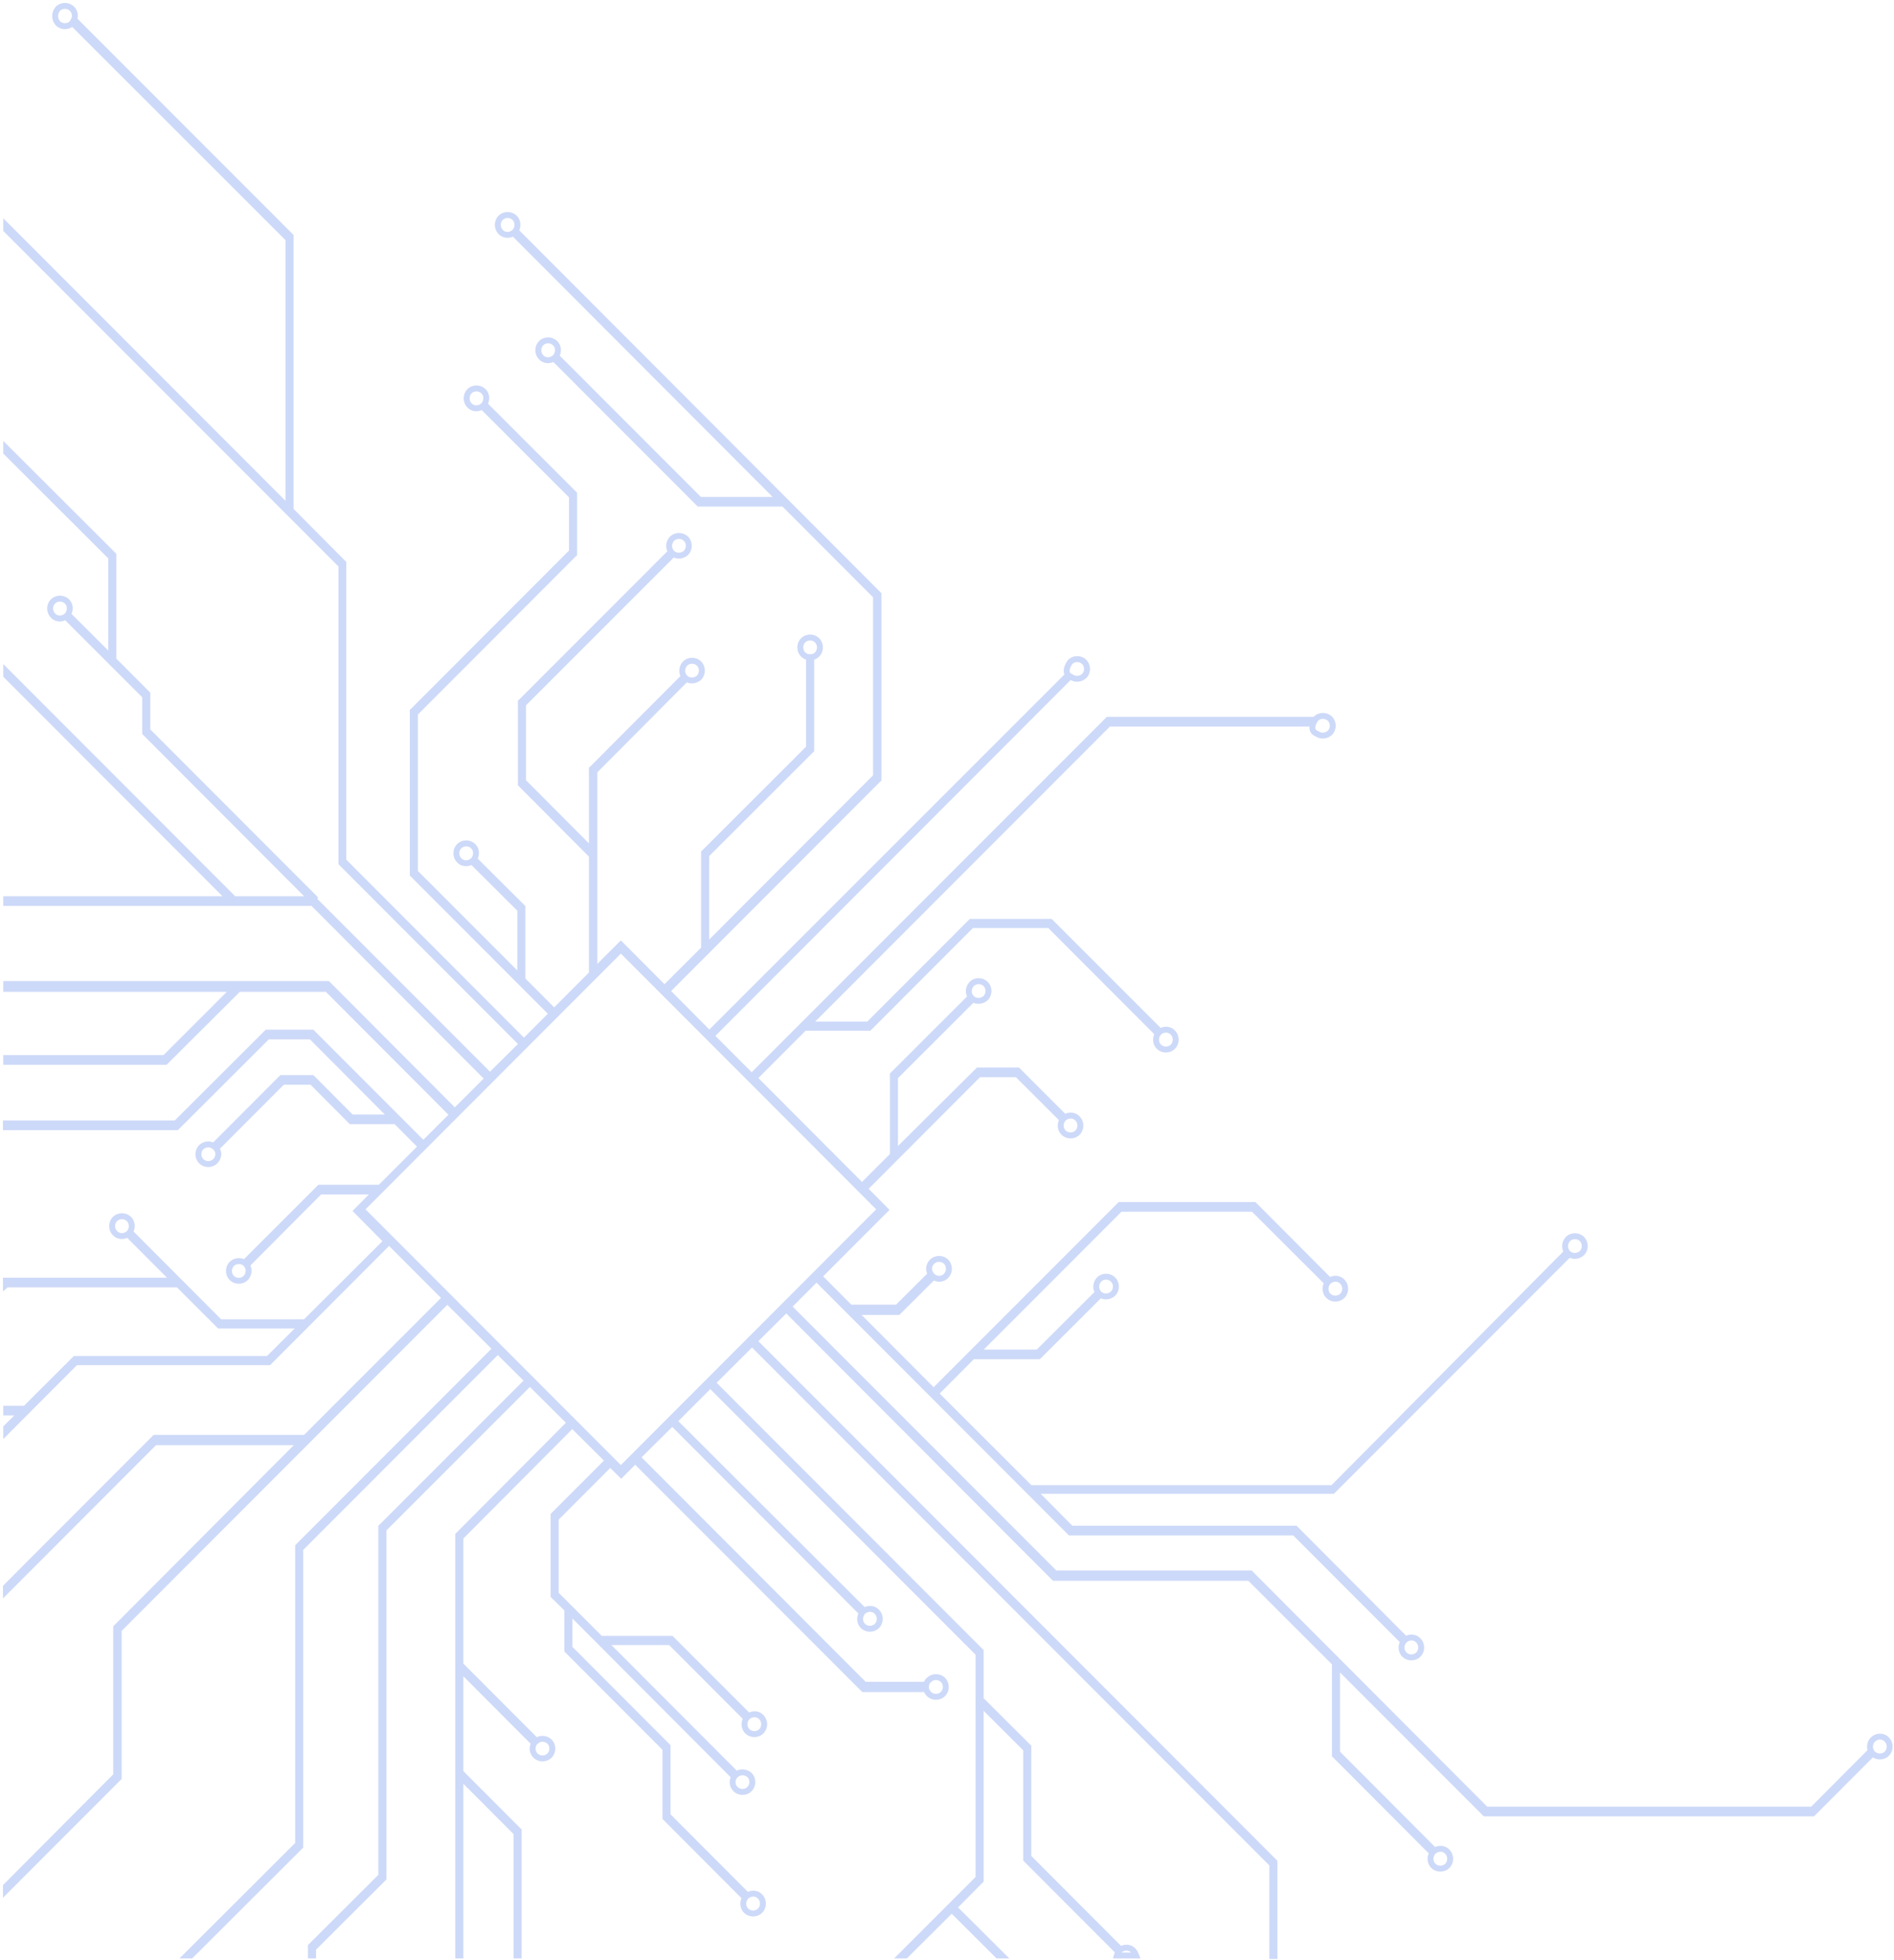 <svg width="321" height="332" viewBox="0 0 321 332" fill="none" xmlns="http://www.w3.org/2000/svg">
<path opacity="0.5" d="M183.757 114.519L184.112 114.871L184.106 114.877L184.1 114.882L183.757 114.519ZM181.592 114.702L181.763 114.232L181.828 114.256L181.885 114.297L181.592 114.702ZM183.757 112.139L183.401 112.491L183.757 112.139ZM181.381 112.139L180.984 111.835L181.003 111.81L181.025 111.788L181.381 112.139ZM9.818 1.481L9.44 1.153L9.451 1.141L9.462 1.129L9.818 1.481ZM12.194 1.481L11.847 1.841L11.838 1.832L12.194 1.481ZM9.818 3.952L9.462 4.304L9.451 4.292L9.44 4.279L9.818 3.952ZM12.194 3.952L12.627 4.202L12.595 4.258L12.549 4.304L12.194 3.952ZM12.247 3.86L11.813 3.611L12.139 3.046L12.6 3.507L12.247 3.86ZM48.889 40.474L49.242 40.121L49.389 40.267V40.474H48.889ZM48.889 86.059H49.389V87.266L48.535 86.412L48.889 86.059ZM1.053 38.186H0.553V36.978L1.407 37.833L1.053 38.186ZM1.053 38.918L0.7 39.272L0.553 39.125V38.918H1.053ZM57.865 95.761L58.218 95.408L58.365 95.554V95.761H57.865ZM57.865 146.197L57.511 146.55L57.365 146.404V146.197H57.865ZM88.488 176.861L88.842 176.508L89.196 176.863L88.841 177.216L88.488 176.861ZM83.05 182.262L83.402 182.617L83.049 182.968L82.696 182.615L83.05 182.262ZM53.219 152.421L52.865 152.775L52.635 152.545L52.752 152.242L53.219 152.421ZM53.324 152.147L53.678 151.794L53.907 152.023L53.791 152.326L53.324 152.147ZM24.971 123.771L24.617 124.124L24.471 123.978V123.771H24.971ZM24.971 117.547L25.325 117.194L25.471 117.34V117.547H24.971ZM19.216 111.78L18.862 112.133L18.716 111.987V111.78H19.216ZM19.216 94.022L19.569 93.668L19.716 93.815V94.022H19.216ZM1.053 75.898H0.553V74.693L1.406 75.544L1.053 75.898ZM1.053 76.631L0.7 76.985L0.553 76.838V76.631H1.053ZM18.847 94.388L19.2 94.034L19.347 94.181V94.388H18.847ZM18.847 111.414H19.347V112.619L18.493 111.768L18.847 111.414ZM11.508 104.091L11.154 104.445L10.868 104.159L11.088 103.819L11.508 104.091ZM11.349 101.894L11.005 102.258L10.999 102.252L10.994 102.246L11.349 101.894ZM8.973 101.894L8.618 101.543V101.543L8.973 101.894ZM8.973 104.274L9.329 103.923L9.336 103.93L9.344 103.938L8.973 104.274ZM11.138 104.457L10.845 104.052L11.19 103.803L11.491 104.104L11.138 104.457ZM24.602 117.913L24.955 117.559L25.102 117.706V117.913H24.602ZM24.602 124.137L24.248 124.49L24.102 124.344V124.137H24.602ZM52.743 152.33L53.097 151.977L53.949 152.83H52.743V152.33ZM39.649 152.33V152.83H39.442L39.296 152.683L39.649 152.33ZM1.053 113.702H0.553V112.494L1.407 113.349L1.053 113.702ZM1.053 114.435L0.7 114.788L0.553 114.641V114.435H1.053ZM38.91 152.33L39.264 151.977L40.116 152.83H38.91V152.33ZM1.053 152.33H0.553V151.83H1.053V152.33ZM1.053 152.971V153.471H0.553V152.971H1.053ZM53.007 152.971V152.471H53.215L53.361 152.618L53.007 152.971ZM82.68 182.72L83.034 182.366L83.388 182.72L83.034 183.074L82.68 182.72ZM77.084 188.303L77.437 188.657L77.083 189.01L76.73 188.656L77.084 188.303ZM55.542 166.701V166.201H55.749L55.896 166.348L55.542 166.701ZM1.053 166.701H0.553V166.201H1.053V166.701ZM1.053 167.525V168.025H0.553V167.525H1.053ZM39.649 167.525V167.025H40.857L40.003 167.878L39.649 167.525ZM27.928 179.241L28.281 179.595L28.135 179.741H27.928V179.241ZM1.053 179.241H0.553V178.741H1.053V179.241ZM1.053 179.882V180.382H0.553V179.882H1.053ZM28.034 179.882L28.386 180.236L28.24 180.382H28.034V179.882ZM40.441 167.525L40.088 167.17L40.235 167.025H40.441V167.525ZM55.436 167.525V167.025H55.644L55.79 167.172L55.436 167.525ZM76.714 188.852L77.068 188.499L77.421 188.853L77.067 189.207L76.714 188.852ZM71.751 193.795L72.104 194.15L71.75 194.502L71.397 194.149L71.751 193.795ZM52.902 174.939V174.439H53.109L53.255 174.586L52.902 174.939ZM45.246 174.939L44.893 174.585L45.039 174.439H45.246V174.939ZM29.829 190.317L30.182 190.671L30.035 190.817H29.829V190.317ZM1 190.317H0.5V189.817H1V190.317ZM1 190.958V191.458H0.5V190.958H1ZM29.934 190.958L30.287 191.312L30.141 191.458H29.934V190.958ZM45.352 175.58L44.998 175.226L45.145 175.08H45.352V175.58ZM52.743 175.58V175.08H52.951L53.098 175.227L52.743 175.58ZM66.418 189.31L66.773 188.957L67.622 189.81H66.418V189.31ZM59.554 189.31V189.81H59.347L59.2 189.663L59.554 189.31ZM52.902 182.628V182.128H53.11L53.256 182.275L52.902 182.628ZM47.727 182.628L47.374 182.275L47.52 182.128H47.727V182.628ZM36.217 194.161L36.571 194.515L36.27 194.816L35.925 194.567L36.217 194.161ZM34.105 194.344L33.75 193.993L33.756 193.987L33.762 193.981L34.105 194.344ZM34.105 196.724L34.461 196.373V196.373L34.105 196.724ZM36.481 196.724L36.837 197.076L36.837 197.076L36.481 196.724ZM36.64 194.527L36.254 194.845L35.965 194.495L36.286 194.174L36.64 194.527ZM47.886 183.269L47.532 182.915L47.679 182.769H47.886V183.269ZM52.849 183.269V182.769H53.057L53.203 182.916L52.849 183.269ZM59.502 189.951V190.451H59.294L59.147 190.304L59.502 189.951ZM67.105 189.951V189.451H67.313L67.459 189.598L67.105 189.951ZM71.381 194.253L71.736 193.9L72.088 194.254L71.735 194.607L71.381 194.253ZM64.412 201.21L64.765 201.563L64.619 201.71H64.412V201.21ZM54.169 201.21L53.816 200.856L53.962 200.71H54.169V201.21ZM41.444 213.933L41.798 214.286L41.497 214.588L41.152 214.338L41.444 213.933ZM39.28 214.116L38.924 213.764L38.93 213.758L38.936 213.753L39.28 214.116ZM39.28 216.496L38.924 216.847L38.924 216.847L39.28 216.496ZM41.656 216.496L42.026 216.832L42.019 216.84L42.011 216.847L41.656 216.496ZM41.814 214.299L41.412 214.597L41.156 214.251L41.46 213.946L41.814 214.299ZM54.222 201.85L53.868 201.497L54.014 201.35H54.222V201.85ZM63.726 201.85V201.35H64.927L64.08 202.203L63.726 201.85ZM60.452 205.146L60.097 205.497L59.748 205.145L60.097 204.793L60.452 205.146ZM65.521 210.272L65.876 209.92L66.227 210.274L65.874 210.626L65.521 210.272ZM51.74 224.002L52.093 224.356L51.947 224.502H51.74V224.002ZM37.273 224.002V224.502H37.066L36.919 224.355L37.273 224.002ZM22.015 208.715L21.661 209.069L21.356 208.764L21.613 208.418L22.015 208.715ZM21.856 206.519L21.512 206.882L21.506 206.876L21.5 206.87L21.856 206.519ZM19.48 206.519L19.836 206.87L19.836 206.87L19.48 206.519ZM19.48 208.898L19.836 208.547L19.843 208.555L19.851 208.563L19.48 208.898ZM21.645 209.082L21.352 208.676L21.698 208.427L21.999 208.728L21.645 209.082ZM29.512 216.954L29.866 216.6L30.718 217.454H29.512V216.954ZM1 216.954H0.5V216.454H1V216.954ZM1 217.686L1.328 218.064L0.5 218.781V217.686H1ZM1.106 217.594L0.778 217.217L0.919 217.094H1.106V217.594ZM30.198 217.594V217.094H30.405L30.552 217.24L30.198 217.594ZM37.168 224.551V225.051H36.961L36.815 224.905L37.168 224.551ZM51.159 224.551V224.051H52.371L51.512 224.905L51.159 224.551ZM45.457 230.226L45.81 230.581L45.664 230.726H45.457V230.226ZM12.722 230.226L12.369 229.872L12.515 229.726H12.722V230.226ZM4.274 238.647L4.627 239.001L4.481 239.147H4.274V238.647ZM1.053 238.647H0.553V238.147H1.053V238.647ZM1.053 239.288V239.788H0.553V239.288H1.053ZM3.64 239.288V238.788H4.856L3.992 239.643L3.64 239.288ZM1.053 241.851H0.553V241.643L0.701 241.496L1.053 241.851ZM1.053 242.583L1.407 242.936L0.553 243.793V242.583H1.053ZM12.828 230.775L12.473 230.422L12.62 230.275H12.828V230.775ZM45.563 230.775L45.917 231.129L45.77 231.275H45.563V230.775ZM65.943 210.363L65.589 210.01L65.943 209.655L66.297 210.01L65.943 210.363ZM75.447 219.883L75.801 219.529L76.154 219.883L75.8 220.236L75.447 219.883ZM51.74 243.59L52.094 243.944L51.947 244.09H51.74V243.59ZM26.238 243.59L25.885 243.237L26.031 243.09H26.238V243.59ZM1 268.854H0.5V268.647L0.647 268.5L1 268.854ZM1 269.586L1.354 269.939L0.5 270.794V269.586H1ZM26.238 244.322L25.885 243.969L26.031 243.822H26.238V244.322ZM51.001 244.322V243.822H52.206L51.355 244.675L51.001 244.322ZM19.691 275.719H19.191V275.512L19.337 275.366L19.691 275.719ZM19.691 300.799H20.191V301.006L20.046 301.152L19.691 300.799ZM1 319.564H0.5V319.358L0.646 319.211L1 319.564ZM1 320.296L1.354 320.65L0.5 321.504V320.296H1ZM20.114 301.166H20.614V301.373L20.467 301.519L20.114 301.166ZM20.114 276.085H19.614V275.878L19.76 275.732L20.114 276.085ZM75.817 220.34L75.463 219.987L75.816 219.634L76.169 219.986L75.817 220.34ZM84 228.487L84.353 228.133L84.708 228.486L84.354 228.84L84 228.487ZM50.526 261.989H50.026V261.782L50.172 261.635L50.526 261.989ZM50.526 312.424H51.026V312.632L50.879 312.778L50.526 312.424ZM31.624 331.281V331.781H30.415L31.271 330.927L31.624 331.281ZM32.363 331.281L32.716 331.635L32.57 331.781H32.363V331.281ZM50.895 312.791H51.395V312.998L51.249 313.145L50.895 312.791ZM50.895 262.355H50.395V262.148L50.542 262.001L50.895 262.355ZM84.37 228.853L84.016 228.5L84.369 228.147L84.722 228.498L84.37 228.853ZM89.439 233.887L89.791 233.533L90.147 233.886L89.792 234.241L89.439 233.887ZM64.623 258.693H64.123V258.486L64.27 258.34L64.623 258.693ZM64.623 317.825H65.123V318.032L64.976 318.179L64.623 317.825ZM52.691 329.724H52.191V329.517L52.338 329.37L52.691 329.724ZM52.691 331.281V331.781H52.191V331.281H52.691ZM53.06 331.281H53.56V331.781H53.06V331.281ZM53.06 330.091H52.56V329.883L52.707 329.737L53.06 330.091ZM64.993 318.191H65.493V318.399L65.346 318.545L64.993 318.191ZM64.993 259.06H64.493V258.852L64.639 258.706L64.993 259.06ZM89.808 234.254L89.455 233.9L89.807 233.548L90.161 233.899L89.808 234.254ZM96.619 241.027L96.972 240.673L97.327 241.025L96.974 241.38L96.619 241.027ZM77.665 260.066H77.165V259.86L77.31 259.714L77.665 260.066ZM77.665 331.281V331.781H77.165V331.281H77.665ZM78.034 331.281H78.534V331.781H78.034V331.281ZM78.034 300.983H77.534V299.774L78.388 300.629L78.034 300.983ZM87.538 310.502L87.892 310.149L88.038 310.295V310.502H87.538ZM87.538 331.281V331.781H87.038V331.281H87.538ZM87.908 331.281H88.408V331.781H87.908V331.281ZM87.908 310.136L88.261 309.783L88.408 309.929V310.136H87.908ZM78.034 300.25L77.68 300.604L77.534 300.457V300.25H78.034ZM78.034 282.767H77.534V281.558L78.388 282.414L78.034 282.767ZM90.547 295.307L90.901 294.954L91.189 295.243L90.965 295.583L90.547 295.307ZM90.759 297.413L91.102 297.049L91.108 297.055L91.114 297.061L90.759 297.413ZM93.135 297.413L93.49 297.764H93.49L93.135 297.413ZM93.135 295.033L93.462 294.655L93.477 294.668L93.49 294.681L93.135 295.033ZM90.917 294.941L91.245 295.319L90.892 295.624L90.563 295.294L90.917 294.941ZM78.034 282.035L77.68 282.388L77.534 282.242V282.035H78.034ZM78.034 260.433H77.534V260.226L77.68 260.08L78.034 260.433ZM96.989 241.393L96.635 241.041L96.987 240.686L97.342 241.039L96.989 241.393ZM103.061 247.435L103.413 247.08L103.769 247.434L103.414 247.788L103.061 247.435ZM93.821 256.68H93.321V256.473L93.467 256.326L93.821 256.68ZM93.821 270.318L93.47 270.675L93.321 270.528V270.318H93.821ZM96.144 272.607L96.495 272.251L96.644 272.397V272.607H96.144ZM96.144 279.563L95.79 279.917L95.644 279.77V279.563H96.144ZM112.776 296.223L113.13 295.869L113.276 296.016V296.223H112.776ZM112.776 307.939L112.422 308.292L112.276 308.146V307.939H112.776ZM126.292 321.486L126.646 321.133L126.951 321.438L126.694 321.784L126.292 321.486ZM126.451 323.683L126.794 323.32L126.8 323.326L126.806 323.332L126.451 323.683ZM128.827 321.303L128.471 321.655L128.464 321.647L128.456 321.639L128.827 321.303ZM126.662 321.12L126.955 321.525L126.609 321.775L126.308 321.473L126.662 321.12ZM113.145 307.573L112.791 307.926L112.645 307.78V307.573H113.145ZM113.145 295.857L113.499 295.503L113.645 295.65V295.857H113.145ZM96.514 279.197L96.16 279.551L96.014 279.404V279.197H96.514ZM96.514 272.973H96.014V271.763L96.868 272.62L96.514 272.973ZM124.444 300.983L124.798 300.629L125.086 300.918L124.862 301.258L124.444 300.983ZM124.656 303.088L124.999 302.725L125.005 302.73L125.011 302.736L124.656 303.088ZM127.032 303.088L126.676 302.736L126.676 302.736L127.032 303.088ZM127.032 300.708L127.359 300.33L127.374 300.343L127.387 300.356L127.032 300.708ZM124.814 300.616L125.141 300.994L124.789 301.299L124.46 300.97L124.814 300.616ZM102.427 278.19L102.073 278.544L101.222 277.69H102.427V278.19ZM113.621 278.19V277.69H113.828L113.974 277.837L113.621 278.19ZM126.504 291.097L126.857 290.743L127.162 291.048L126.905 291.395L126.504 291.097ZM126.662 293.294L127.005 292.93L127.012 292.936L127.017 292.942L126.662 293.294ZM129.038 293.294L129.393 293.645L129.393 293.645L129.038 293.294ZM129.038 290.914L128.682 291.265L128.675 291.258L128.667 291.25L129.038 290.914ZM126.873 290.731L127.166 291.136L126.821 291.385L126.52 291.084L126.873 290.731ZM113.779 277.641V277.141H113.986L114.133 277.288L113.779 277.641ZM101.794 277.641V278.141H101.587L101.44 277.995L101.794 277.641ZM94.191 270.044L93.837 270.397L93.691 270.251V270.044H94.191ZM94.191 257.229H93.691V257.022L93.837 256.875L94.191 257.229ZM103.43 247.984L103.077 247.63L103.429 247.278L103.782 247.629L103.43 247.984ZM105.278 249.815L105.632 250.168L105.28 250.52L104.926 250.17L105.278 249.815ZM107.654 247.435L107.3 247.081L107.654 246.727L108.008 247.081L107.654 247.435ZM146.356 286.154V286.654H146.149L146.002 286.507L146.356 286.154ZM156.969 286.154V285.654H157.382L157.46 286.059L156.969 286.154ZM157.444 286.978L157.088 287.329L157.083 287.324L157.444 286.978ZM159.82 286.978L159.464 286.626L159.464 286.626L159.82 286.978ZM159.82 284.598L160.175 284.246H160.175L159.82 284.598ZM157.444 284.598L157.799 284.949L157.767 284.982L157.729 285.009L157.444 284.598ZM156.969 285.422L157.46 285.516L157.382 285.922H156.969V285.422ZM146.514 285.422V285.922H146.307L146.161 285.775L146.514 285.422ZM108.024 246.885L107.67 247.239L107.315 246.884L107.672 246.53L108.024 246.885ZM113.937 241.027L113.585 240.672L113.939 240.321L114.291 240.674L113.937 241.027ZM146.092 273.247L146.446 272.894L146.731 273.18L146.511 273.52L146.092 273.247ZM146.25 275.444L146.594 275.081L146.6 275.087L146.606 275.093L146.25 275.444ZM148.626 275.444L148.271 275.093L148.271 275.093L148.626 275.444ZM148.626 273.064L148.271 273.416L148.263 273.408L148.256 273.4L148.626 273.064ZM146.462 272.881L146.754 273.287L146.41 273.536L146.108 273.235L146.462 272.881ZM114.254 240.753L113.901 241.107L113.547 240.753L113.9 240.399L114.254 240.753ZM120.379 234.62L120.025 234.266L120.379 233.912L120.733 234.266L120.379 234.62ZM165.839 280.113L166.192 279.759L166.339 279.906V280.113H165.839ZM165.839 318.191H166.339V318.398L166.192 318.545L165.839 318.191ZM152.745 331.281V331.781H151.537L152.391 330.927L152.745 331.281ZM153.484 331.281L153.837 331.635L153.69 331.781H153.484V331.281ZM161.298 323.5L160.945 323.146L161.298 322.795L161.651 323.146L161.298 323.5ZM169.112 331.281V331.781H168.906L168.759 331.635L169.112 331.281ZM169.852 331.281L170.204 330.926L171.062 331.781H169.852V331.281ZM161.668 323.134L161.315 323.488L160.961 323.136L161.313 322.782L161.668 323.134ZM166.208 318.557H166.708V318.763L166.563 318.909L166.208 318.557ZM166.208 288.625H165.708V287.42L166.561 288.271L166.208 288.625ZM173.917 296.314L174.27 295.96L174.417 296.107V296.314H173.917ZM173.917 314.987L173.563 315.341L173.417 315.194V314.987H173.917ZM189.545 330.64L189.899 330.287L190.17 330.558L189.979 330.89L189.545 330.64ZM189.281 331.281V331.781H188.617L188.801 331.142L189.281 331.281ZM192.555 331.281L193.022 331.101L193.283 331.781H192.555V331.281ZM192.08 330.457L191.719 330.803L191.714 330.798L191.709 330.793L192.08 330.457ZM189.915 330.274L190.208 330.679L189.862 330.929L189.561 330.627L189.915 330.274ZM174.287 314.621L173.933 314.974L173.787 314.828V314.621H174.287ZM174.287 295.948L174.64 295.594L174.787 295.741V295.948H174.287ZM166.208 287.893L165.855 288.247L165.708 288.1V287.893H166.208ZM166.208 279.746L166.562 279.393L166.708 279.539V279.746H166.208ZM120.749 234.254L120.395 234.607L120.041 234.253L120.396 233.899L120.749 234.254ZM127.454 227.572L127.101 227.217L127.455 226.865L127.808 227.218L127.454 227.572ZM215.628 315.811L215.982 315.458L216.128 315.604V315.811H215.628ZM215.628 331.372V331.872H215.128V331.372H215.628ZM215.998 331.372H216.498V331.872H215.998V331.372ZM215.998 315.445L216.351 315.092L216.498 315.238V315.445H215.998ZM127.824 227.205L127.47 227.559L127.115 227.204L127.471 226.851L127.824 227.205ZM133.262 221.805L132.909 221.45L133.263 221.099L133.616 221.452L133.262 221.805ZM178.669 267.298V267.798H178.462L178.315 267.651L178.669 267.298ZM211.774 267.298V266.798H211.981L212.127 266.944L211.774 267.298ZM226.346 281.852L226.7 281.498L227.555 282.352H226.346V281.852ZM226.241 281.852H225.741V281.352H226.241V281.852ZM226.241 297.321L225.887 297.674L225.741 297.528V297.321H226.241ZM242.767 313.889L243.121 313.536L243.425 313.841L243.168 314.187L242.767 313.889ZM242.925 316.086L243.269 315.723L243.275 315.728L243.281 315.734L242.925 316.086ZM245.301 316.086L244.946 315.734L244.946 315.734L245.301 316.086ZM245.301 313.706L244.946 314.057L244.938 314.05L244.931 314.042L245.301 313.706ZM243.136 313.523L243.429 313.928L243.084 314.178L242.782 313.876L243.136 313.523ZM226.61 296.955L226.256 297.308L226.11 297.162V296.955H226.61ZM226.61 282.126H226.11V280.919L226.964 281.773L226.61 282.126ZM251.69 307.207V307.707H251.483L251.336 307.56L251.69 307.207ZM307.234 307.207L307.588 307.56L307.442 307.707H307.234V307.207ZM317.384 297.052L317.03 296.699L317.385 296.344L317.739 296.7L317.384 297.052ZM317.416 297.084L317.76 296.721L317.766 296.726L317.772 296.732L317.416 297.084ZM319.792 297.084L320.148 297.435L320.148 297.436L319.792 297.084ZM319.792 294.704L319.437 295.056L319.429 295.048L319.422 295.04L319.792 294.704ZM317.628 294.521L317.276 294.166L317.303 294.138L317.335 294.116L317.628 294.521ZM317.258 294.887L316.856 294.589L316.879 294.559L316.906 294.532L317.258 294.887ZM317.088 296.618L317.544 296.412L317.686 296.727L317.443 296.971L317.088 296.618ZM307.182 306.566L307.536 306.919L307.389 307.066H307.182V306.566ZM251.848 306.566V307.066H251.641L251.494 306.919L251.848 306.566ZM211.932 266.565V266.065H212.14L212.286 266.212L211.932 266.565ZM178.827 266.565V267.065H178.62L178.474 266.919L178.827 266.565ZM133.631 221.347L133.278 221.701L132.925 221.347L133.278 220.994L133.631 221.347ZM138.383 216.587L138.029 216.234L138.383 215.88L138.737 216.234L138.383 216.587ZM181.362 259.609V260.109H181.154L181.008 259.962L181.362 259.609ZM219.377 259.609V259.109H219.584L219.731 259.255L219.377 259.609ZM237.857 278.099L238.21 277.745L238.515 278.05L238.258 278.397L237.857 278.099ZM238.015 280.296L238.358 279.932L238.365 279.938L238.37 279.944L238.015 280.296ZM240.391 280.296L240.746 280.647L240.746 280.647L240.391 280.296ZM240.391 277.916L240.035 278.267L240.028 278.26L240.02 278.252L240.391 277.916ZM238.226 277.733L238.519 278.138L238.173 278.388L237.872 278.086L238.226 277.733ZM219.535 258.968V258.468H219.743L219.889 258.615L219.535 258.968ZM181.52 258.968V259.468H181.311L181.165 259.32L181.52 258.968ZM175.184 252.561L174.829 252.912L173.987 252.061H175.184V252.561ZM225.871 252.561L226.225 252.914L226.078 253.061H225.871V252.561ZM265.946 212.468L265.592 212.115L265.893 211.814L266.238 212.063L265.946 212.468ZM268.11 212.285L268.466 212.637L268.46 212.643L268.454 212.649L268.11 212.285ZM268.11 209.905L268.466 209.554L268.466 209.554L268.11 209.905ZM265.734 209.905L265.364 209.57L265.371 209.562L265.379 209.554L265.734 209.905ZM265.576 212.102L265.978 211.804L266.234 212.149L265.931 212.454L265.576 212.102ZM225.871 252.103L226.226 252.455L226.079 252.603H225.871V252.103ZM174.603 252.103V252.603H174.397L174.25 252.457L174.603 252.103ZM158.553 236.084L158.199 236.438L157.846 236.086L158.198 235.732L158.553 236.084ZM164.836 229.768L164.481 229.416L164.628 229.268H164.836V229.768ZM176.029 229.768L176.382 230.122L176.236 230.268H176.029V229.768ZM186.483 219.333L186.13 218.98L186.431 218.679L186.776 218.928L186.483 219.333ZM188.648 219.15L189.003 219.502L188.998 219.508L188.991 219.514L188.648 219.15ZM188.648 216.77L188.292 217.122L188.292 217.122L188.648 216.77ZM186.272 216.77L185.901 216.435L185.909 216.427L185.916 216.419L186.272 216.77ZM186.114 218.967L186.515 218.67L186.772 219.016L186.467 219.321L186.114 218.967ZM175.923 229.128L176.276 229.482L176.13 229.628H175.923V229.128ZM165.522 229.128V229.628H164.315L165.168 228.774L165.522 229.128ZM189.862 204.779L189.509 204.426L189.655 204.279H189.862V204.779ZM212.407 204.779V204.279H212.614L212.761 204.426L212.407 204.779ZM224.974 217.32L225.327 216.966L225.632 217.271L225.375 217.617L224.974 217.32ZM225.132 219.517L225.475 219.153L225.482 219.159L225.488 219.165L225.132 219.517ZM227.508 219.517L227.152 219.165L227.152 219.165L227.508 219.517ZM227.508 217.137L227.152 217.488L227.145 217.48L227.137 217.472L227.508 217.137ZM225.343 216.954L225.636 217.359L225.29 217.609L224.989 217.307L225.343 216.954ZM212.566 204.139V203.639H212.773L212.92 203.786L212.566 204.139ZM189.809 204.139L189.456 203.785L189.602 203.639H189.809V204.139ZM158.236 235.718L158.589 236.072L158.235 236.426L157.882 236.071L158.236 235.718ZM144.825 222.263L144.471 222.616L143.62 221.763H144.825V222.263ZM152.217 222.263L152.57 222.617L152.423 222.763H152.217V222.263ZM158.183 216.313L157.83 215.959L158.131 215.659L158.476 215.908L158.183 216.313ZM160.348 216.13L159.977 215.794L159.984 215.786L159.992 215.778L160.348 216.13ZM160.348 213.75L160.703 213.398L160.703 213.398L160.348 213.75ZM157.972 213.75L158.327 214.101L158.321 214.107L158.315 214.113L157.972 213.75ZM157.76 215.855L158.162 215.557L158.42 215.905L158.113 216.21L157.76 215.855ZM152.058 221.53L152.411 221.885L152.265 222.03H152.058V221.53ZM144.086 221.53V222.03H143.878L143.731 221.883L144.086 221.53ZM138.806 216.221L138.451 216.574L138.1 216.22L138.452 215.868L138.806 216.221ZM150.052 204.962L150.407 204.611L150.757 204.964L150.406 205.316L150.052 204.962ZM146.514 201.393L146.159 201.745L145.809 201.391L146.161 201.039L146.514 201.393ZM165.892 181.987L165.538 181.634L165.684 181.487H165.892V181.987ZM172.386 181.987V181.487H172.593L172.739 181.633L172.386 181.987ZM180.094 189.676L180.448 189.322L180.753 189.627L180.496 189.974L180.094 189.676ZM180.253 191.873L180.596 191.51L180.602 191.515L180.608 191.521L180.253 191.873ZM182.629 191.873L182.984 192.225L182.984 192.225L182.629 191.873ZM182.629 189.493L182.273 189.845L182.266 189.837L182.258 189.829L182.629 189.493ZM180.464 189.31L180.757 189.715L180.412 189.965L180.111 189.664L180.464 189.31ZM172.491 181.347V180.847H172.698L172.845 180.993L172.491 181.347ZM165.786 181.347L165.434 180.992L165.58 180.847H165.786V181.347ZM151.689 195.351L152.041 195.706L151.189 196.553V195.351H151.689ZM151.689 182.445H151.189V182.238L151.335 182.091L151.689 182.445ZM164.888 169.264L164.535 168.91L164.836 168.609L165.181 168.859L164.888 169.264ZM167.053 169.081L167.409 169.432L167.403 169.438L167.397 169.444L167.053 169.081ZM167.053 166.701L166.698 167.053L166.698 167.052L167.053 166.701ZM164.677 166.701L164.307 166.365L164.314 166.357L164.322 166.349L164.677 166.701ZM164.519 168.898L164.92 168.6L165.177 168.947L164.872 169.252L164.519 168.898ZM151.319 182.079H150.819V181.871L150.966 181.725L151.319 182.079ZM151.319 195.717H151.819V195.925L151.672 196.071L151.319 195.717ZM146.092 200.935L146.445 201.289L146.091 201.642L145.738 201.288L146.092 200.935ZM127.824 182.628L127.47 182.981L127.117 182.628L127.47 182.275L127.824 182.628ZM136.324 174.115L135.97 173.762L136.117 173.615H136.324V174.115ZM147.306 174.115L147.66 174.469L147.514 174.615H147.306V174.115ZM164.677 156.724L164.323 156.37L164.47 156.224H164.677V156.724ZM177.877 156.724V156.224H178.084L178.231 156.37L177.877 156.724ZM196.251 175.122L196.605 174.769L196.909 175.074L196.653 175.42L196.251 175.122ZM196.409 177.319L196.753 176.956L196.759 176.961L196.765 176.967L196.409 177.319ZM198.785 177.319L198.43 176.967L198.43 176.967L198.785 177.319ZM198.785 174.939L198.43 175.291L198.422 175.283L198.415 175.275L198.785 174.939ZM196.621 174.756L196.913 175.161L196.568 175.411L196.267 175.11L196.621 174.756ZM178.035 156.174V155.674H178.242L178.389 155.821L178.035 156.174ZM164.572 156.174L164.218 155.821L164.364 155.674H164.572V156.174ZM147.201 173.566L147.554 173.919L147.408 174.066H147.201V173.566ZM136.958 173.566V174.066H135.751L136.604 173.213L136.958 173.566ZM187.909 122.581L187.555 122.228L187.702 122.081H187.909V122.581ZM187.803 121.94L187.45 121.587L187.596 121.44H187.803V121.94ZM127.401 182.353L127.755 182.707L127.401 183.061L127.048 182.707L127.401 182.353ZM120.537 175.488L120.184 175.842L119.83 175.488L120.184 175.135L120.537 175.488ZM181.52 114.435L181.166 114.081L181.874 114.788L181.52 114.435ZM120.22 175.122L120.574 175.476L120.219 175.83L119.866 175.474L120.22 175.122ZM113.04 167.891L112.685 168.243L112.334 167.89L112.686 167.538L113.04 167.891ZM148.785 132.101L148.431 131.747L148.444 131.735L148.457 131.723L148.785 132.101ZM148.89 132.009H149.39V132.238L149.218 132.387L148.89 132.009ZM148.89 100.704L149.244 100.351L149.39 100.497V100.704H148.89ZM87.379 39.101L87.026 39.455L86.721 39.15L86.978 38.803L87.379 39.101ZM87.221 36.905L86.878 37.268L86.871 37.262L86.866 37.256L87.221 36.905ZM84.845 36.905L85.201 37.256L85.201 37.256L84.845 36.905ZM84.845 39.285L85.201 38.933L85.208 38.941L85.216 38.949L84.845 39.285ZM87.01 39.468L86.717 39.062L87.063 38.813L87.364 39.114L87.01 39.468ZM132.153 84.686L132.507 84.332L133.359 85.186H132.153V84.686ZM118.584 84.686V85.186H118.377L118.23 85.039L118.584 84.686ZM94.243 60.337L93.89 60.691L93.585 60.386L93.842 60.04L94.243 60.337ZM94.085 58.141L93.742 58.504L93.735 58.498L93.73 58.492L94.085 58.141ZM91.709 58.141L91.353 57.789L91.353 57.789L91.709 58.141ZM91.709 60.52L92.065 60.169L92.072 60.177L92.079 60.185L91.709 60.52ZM93.874 60.704L93.581 60.298L93.926 60.049L94.228 60.35L93.874 60.704ZM118.478 85.326V85.826H118.271L118.124 85.68L118.478 85.326ZM132.839 85.326V84.826H133.047L133.193 84.973L132.839 85.326ZM148.468 100.979L148.822 100.626L148.968 100.772V100.979H148.468ZM148.468 131.552H148.968V131.758L148.822 131.905L148.468 131.552ZM119.692 160.385L120.046 160.738L119.192 161.594V160.385H119.692ZM119.692 144.824H119.192V144.617L119.339 144.47L119.692 144.824ZM137.38 127.158L137.027 126.804L137.039 126.792L137.053 126.78L137.38 127.158ZM137.486 127.066H137.986V127.295L137.813 127.444L137.486 127.066ZM137.486 111.322H136.986V110.822H137.486V111.322ZM138.489 110.865L138.128 110.518L138.133 110.513L138.489 110.865ZM136.113 110.865L136.469 110.513L136.473 110.518L136.113 110.865ZM137.116 111.322V110.822H137.616V111.322H137.116ZM137.116 126.7H137.616V126.908L137.469 127.054L137.116 126.7ZM119.428 144.366L119.782 144.72L119.769 144.733L119.756 144.744L119.428 144.366ZM119.323 144.458H118.823V144.23L118.995 144.08L119.323 144.458ZM119.323 160.751H119.823V160.959L119.676 161.105L119.323 160.751ZM112.617 167.433L112.97 167.787L112.616 168.14L112.263 167.786L112.617 167.433ZM105.226 160.019L104.872 159.665L105.226 159.311L105.58 159.666L105.226 160.019ZM100.738 164.504L101.091 164.858L100.238 165.711V164.504H100.738ZM100.738 130.636H100.238V130.43L100.383 130.283L100.738 130.636ZM116.313 114.984L115.959 114.631L116.26 114.328L116.606 114.578L116.313 114.984ZM118.478 114.801L118.834 115.152L118.828 115.158L118.822 115.164L118.478 114.801ZM118.478 112.421L118.834 112.069L118.834 112.069L118.478 112.421ZM116.102 112.421L115.732 112.085L115.739 112.077L115.747 112.069L116.102 112.421ZM115.944 114.618L116.345 114.32L116.602 114.666L116.298 114.971L115.944 114.618ZM100.421 130.178L100.775 130.532L100.762 130.544L100.748 130.556L100.421 130.178ZM100.315 130.27H99.815V130.042L99.988 129.892L100.315 130.27ZM100.315 144.092H100.815V145.302L99.961 144.445L100.315 144.092ZM88.647 132.375L88.293 132.728L88.147 132.582V132.375H88.647ZM88.647 119.286H88.147V119.079L88.293 118.932L88.647 119.286ZM114.096 93.839L113.742 93.486L114.043 93.184L114.389 93.434L114.096 93.839ZM116.261 93.656L116.616 94.008L116.61 94.014L116.604 94.019L116.261 93.656ZM116.261 91.276L115.905 91.628L115.905 91.628L116.261 91.276ZM113.885 91.276L113.514 90.94L113.521 90.932L113.529 90.925L113.885 91.276ZM113.726 93.473L114.128 93.175L114.385 93.522L114.08 93.827L113.726 93.473ZM88.383 118.828L88.736 119.182L88.724 119.194L88.71 119.206L88.383 118.828ZM88.277 118.92H87.777V118.691L87.95 118.542L88.277 118.92ZM88.277 132.833L87.923 133.186L87.777 133.04V132.833H88.277ZM100.315 144.916L100.669 144.563L100.815 144.709V144.916H100.315ZM100.315 164.962H100.815V165.168L100.669 165.315L100.315 164.962ZM93.927 171.369L94.281 171.722L93.927 172.077L93.573 171.722L93.927 171.369ZM88.541 165.969L88.187 166.322L88.041 166.175V165.969H88.541ZM88.541 153.703L88.894 153.349L89.041 153.495V153.703H88.541ZM80.357 145.556L80.004 145.911L79.717 145.625L79.938 145.284L80.357 145.556ZM80.199 143.36L79.855 143.723L79.849 143.717L79.843 143.711L80.199 143.36ZM77.823 143.36L77.467 143.008L77.467 143.008L77.823 143.36ZM77.823 145.739L78.178 145.388L78.186 145.396L78.193 145.404L77.823 145.739ZM79.988 145.922L79.695 145.517L80.039 145.268L80.34 145.568L79.988 145.922ZM88.172 154.069L88.524 153.715L88.672 153.861V154.069H88.172ZM88.172 165.602H88.672V166.81L87.818 165.956L88.172 165.602ZM70.326 147.753L69.972 148.107L69.826 147.96V147.753H70.326ZM70.326 120.842H69.826V120.635L69.972 120.489L70.326 120.842ZM97.2 93.931L96.846 93.578L96.859 93.565L96.873 93.553L97.2 93.931ZM97.306 93.839H97.806V94.067L97.633 94.217L97.306 93.839ZM97.306 83.679L97.659 83.325L97.806 83.472V83.679H97.306ZM82.1 68.484L81.746 68.838L81.46 68.552L81.68 68.212L82.1 68.484ZM81.941 66.287L81.598 66.65L81.592 66.645L81.586 66.639L81.941 66.287ZM79.565 66.287L79.21 65.936L79.21 65.936L79.565 66.287ZM79.565 68.667L79.921 68.316L79.928 68.323L79.936 68.331L79.565 68.667ZM81.73 68.85L81.437 68.445L81.782 68.196L82.084 68.496L81.73 68.85ZM96.936 84.045L97.29 83.691L97.436 83.838V84.045H96.936ZM96.936 93.473H97.436V93.68L97.29 93.826L96.936 93.473ZM70.061 120.384L70.415 120.738L70.403 120.75L70.389 120.762L70.061 120.384ZM69.956 120.476H69.456V120.248L69.628 120.098L69.956 120.476ZM69.956 148.119L69.602 148.473L69.456 148.326V148.119H69.956ZM93.557 171.735L93.911 171.382L94.264 171.735L93.911 172.089L93.557 171.735ZM88.805 176.495L89.159 176.848L88.805 177.203L88.451 176.848L88.805 176.495ZM58.182 145.831L57.828 146.184L57.682 146.038V145.831H58.182ZM58.182 95.395L58.536 95.043L58.682 95.189V95.395H58.182ZM49.259 86.425L48.904 86.778L48.759 86.631V86.425H49.259ZM49.259 40.017L49.612 39.663L49.759 39.81V40.017H49.259ZM12.563 3.311L12.21 3.665L11.974 3.429L12.101 3.121L12.563 3.311ZM61.244 204.871L60.89 205.224L60.537 204.871L60.89 204.518L61.244 204.871ZM105.226 248.899L105.579 249.253L105.226 249.607L104.872 249.253L105.226 248.899ZM105.226 160.843L104.872 160.489L105.226 160.135L105.579 160.489L105.226 160.843ZM149.207 204.871L149.561 204.518L149.914 204.871L149.561 205.224L149.207 204.871ZM225.4 124.142L225.756 124.493L225.75 124.499L225.744 124.505L225.4 124.142ZM223.236 124.325L223.407 123.855L223.472 123.879L223.528 123.919L223.236 124.325ZM225.4 121.762L225.045 122.113L225.4 121.762ZM223.024 121.762L222.628 121.457L222.647 121.432L222.669 121.41L223.024 121.762ZM184.1 114.882C183.359 115.583 182.143 115.717 181.299 115.107L181.885 114.297C182.309 114.603 182.993 114.553 183.413 114.156L184.1 114.882ZM184.112 111.788C184.939 112.623 184.939 114.035 184.112 114.871L183.401 114.168C183.842 113.722 183.842 112.937 183.401 112.491L184.112 111.788ZM181.025 111.788C181.855 110.949 183.283 110.949 184.112 111.788L183.401 112.491C182.963 112.048 182.174 112.048 181.736 112.491L181.025 111.788ZM181.778 112.443C181.557 112.732 181.328 113.163 181.287 113.533C181.267 113.709 181.293 113.839 181.348 113.935C181.401 114.026 181.51 114.14 181.763 114.232L181.421 115.172C180.993 115.017 180.674 114.768 180.481 114.433C180.292 114.104 180.257 113.745 180.293 113.423C180.362 112.798 180.708 112.195 180.984 111.835L181.778 112.443ZM9.462 1.129C10.292 0.29 11.72 0.29 12.549 1.129L11.838 1.832C11.4 1.389 10.611 1.389 10.173 1.832L9.462 1.129ZM9.44 4.279C8.644 3.359 8.644 2.074 9.44 1.153L10.196 1.808C9.725 2.352 9.725 3.08 10.196 3.625L9.44 4.279ZM12.549 4.304C11.72 5.142 10.292 5.142 9.462 4.304L10.173 3.6C10.611 4.043 11.4 4.043 11.838 3.6L12.549 4.304ZM12.68 4.11L12.627 4.202L11.761 3.702L11.813 3.611L12.68 4.11ZM48.536 40.828L11.893 4.214L12.6 3.507L49.242 40.121L48.536 40.828ZM48.389 86.059V40.474H49.389V86.059H48.389ZM1.407 37.833L49.243 85.705L48.535 86.412L0.7 38.539L1.407 37.833ZM0.553 38.918V38.186H1.553V38.918H0.553ZM57.511 96.115L0.7 39.272L1.407 38.565L58.218 95.408L57.511 96.115ZM57.365 146.197V95.761H58.365V146.197H57.365ZM88.135 177.215L57.511 146.55L58.219 145.844L88.842 176.508L88.135 177.215ZM82.698 181.907L88.136 176.507L88.841 177.216L83.402 182.617L82.698 181.907ZM53.572 152.068L83.404 181.908L82.696 182.615L52.865 152.775L53.572 152.068ZM53.791 152.326L53.685 152.601L52.752 152.242L52.858 151.967L53.791 152.326ZM25.325 123.418L53.678 151.794L52.971 152.5L24.617 124.124L25.325 123.418ZM25.471 117.547V123.771H24.471V117.547H25.471ZM19.57 111.427L25.325 117.194L24.617 117.9L18.862 112.133L19.57 111.427ZM19.716 94.022V111.78H18.716V94.022H19.716ZM1.406 75.544L19.569 93.668L18.863 94.376L0.7 76.252L1.406 75.544ZM0.553 76.631V75.898H1.553V76.631H0.553ZM18.493 94.742L0.7 76.985L1.406 76.277L19.2 94.034L18.493 94.742ZM18.347 111.414V94.388H19.347V111.414H18.347ZM11.861 103.737L19.2 111.06L18.493 111.768L11.154 104.445L11.861 103.737ZM11.693 101.531C12.48 102.275 12.508 103.467 11.927 104.363L11.088 103.819C11.457 103.251 11.38 102.611 11.005 102.258L11.693 101.531ZM8.618 101.543C9.447 100.704 10.875 100.704 11.705 101.543L10.994 102.246C10.556 101.803 9.767 101.803 9.329 102.246L8.618 101.543ZM8.618 104.626C7.791 103.79 7.791 102.378 8.618 101.543L9.329 102.246C8.888 102.692 8.888 103.477 9.329 103.923L8.618 104.626ZM11.431 104.863C10.624 105.445 9.381 105.469 8.603 104.61L9.344 103.938C9.726 104.361 10.384 104.385 10.845 104.052L11.431 104.863ZM24.248 118.267L10.784 104.811L11.491 104.104L24.955 117.559L24.248 118.267ZM24.102 124.137V117.913H25.102V124.137H24.102ZM52.39 152.683L24.248 124.49L24.956 123.784L53.097 151.977L52.39 152.683ZM39.649 151.83H52.743V152.83H39.649V151.83ZM1.407 113.349L40.003 151.977L39.296 152.683L0.7 114.056L1.407 113.349ZM0.553 114.435V113.702H1.553V114.435H0.553ZM38.556 152.683L0.7 114.788L1.407 114.081L39.264 151.977L38.556 152.683ZM1.053 151.83H38.91V152.83H1.053V151.83ZM0.553 152.971V152.33H1.553V152.971H0.553ZM53.007 153.471H1.053V152.471H53.007V153.471ZM82.326 183.073L52.653 153.324L53.361 152.618L83.034 182.366L82.326 183.073ZM76.731 187.949L82.327 182.366L83.034 183.074L77.437 188.657L76.731 187.949ZM55.896 166.348L77.438 187.95L76.73 188.656L55.188 167.054L55.896 166.348ZM0.553 167.525V166.701H1.553V167.525H0.553ZM39.649 168.025H1.053V167.025H39.649V168.025ZM27.574 178.888L39.296 167.171L40.003 167.878L28.281 179.595L27.574 178.888ZM1.053 178.741H27.928V179.741H1.053V178.741ZM0.553 179.882V179.241H1.553V179.882H0.553ZM28.034 180.382H1.053V179.382H28.034V180.382ZM40.794 167.879L28.386 180.236L27.681 179.528L40.088 167.17L40.794 167.879ZM55.436 168.025H40.441V167.025H55.436V168.025ZM76.36 189.205L55.082 167.878L55.79 167.172L77.068 188.499L76.36 189.205ZM71.398 193.441L76.361 188.498L77.067 189.207L72.104 194.15L71.398 193.441ZM53.255 174.586L72.105 193.442L71.397 194.149L52.548 175.293L53.255 174.586ZM29.476 189.963L44.893 174.585L45.599 175.293L30.182 190.671L29.476 189.963ZM1 189.817H29.829V190.817H1V189.817ZM0.5 190.958V190.317H1.5V190.958H0.5ZM29.934 191.458H1V190.458H29.934V191.458ZM45.705 175.934L30.287 191.312L29.581 190.604L44.998 175.226L45.705 175.934ZM52.743 176.08H45.352V175.08H52.743V176.08ZM66.064 189.663L52.389 175.933L53.098 175.227L66.773 188.957L66.064 189.663ZM59.554 188.81H66.418V189.81H59.554V188.81ZM53.256 182.275L59.909 188.957L59.2 189.663L52.547 182.981L53.256 182.275ZM47.727 182.128H52.902V183.128H47.727V182.128ZM35.864 193.808L47.374 182.275L48.081 182.981L36.571 194.515L35.864 193.808ZM33.762 193.981C34.501 193.282 35.665 193.145 36.51 193.756L35.925 194.567C35.503 194.262 34.871 194.308 34.449 194.708L33.762 193.981ZM33.75 197.076C32.924 196.24 32.924 194.828 33.75 193.993L34.461 194.696C34.02 195.142 34.02 195.927 34.461 196.373L33.75 197.076ZM36.837 197.076C36.008 197.915 34.579 197.915 33.75 197.076L34.461 196.373C34.899 196.816 35.688 196.816 36.126 196.373L36.837 197.076ZM37.026 194.21C37.73 195.064 37.636 196.267 36.837 197.076L36.126 196.373C36.593 195.9 36.606 195.273 36.254 194.845L37.026 194.21ZM48.24 183.622L36.994 194.881L36.286 194.174L47.532 182.915L48.24 183.622ZM52.849 183.769H47.886V182.769H52.849V183.769ZM59.147 190.304L52.495 183.622L53.203 182.916L59.856 189.598L59.147 190.304ZM67.105 190.451H59.502V189.451H67.105V190.451ZM71.027 194.605L66.75 190.303L67.459 189.598L71.736 193.9L71.027 194.605ZM64.059 200.856L71.028 193.899L71.735 194.607L64.765 201.563L64.059 200.856ZM54.169 200.71H64.412V201.71H54.169V200.71ZM41.091 213.579L53.816 200.856L54.523 201.563L41.798 214.286L41.091 213.579ZM38.936 213.753C39.678 213.052 40.894 212.918 41.737 213.528L41.152 214.338C40.728 214.032 40.044 214.082 39.623 214.479L38.936 213.753ZM38.924 216.847C38.098 216.012 38.098 214.6 38.924 213.764L39.635 214.468C39.194 214.913 39.194 215.698 39.635 216.144L38.924 216.847ZM42.011 216.847C41.182 217.686 39.754 217.686 38.924 216.847L39.635 216.144C40.073 216.587 40.862 216.587 41.3 216.144L42.011 216.847ZM42.216 214.001C42.842 214.846 42.756 216.026 42.026 216.832L41.285 216.16C41.717 215.684 41.736 215.033 41.412 214.597L42.216 214.001ZM54.576 202.203L42.168 214.652L41.46 213.946L53.868 201.497L54.576 202.203ZM63.726 202.35H54.222V201.35H63.726V202.35ZM60.097 204.793L63.371 201.498L64.08 202.203L60.807 205.498L60.097 204.793ZM65.165 210.623L60.097 205.497L60.808 204.794L65.876 209.92L65.165 210.623ZM51.387 223.648L65.168 209.917L65.874 210.626L52.093 224.356L51.387 223.648ZM37.273 223.502H51.74V224.502H37.273V223.502ZM22.368 208.362L37.627 223.649L36.919 224.355L21.661 209.069L22.368 208.362ZM22.2 206.155C22.978 206.892 23.03 208.185 22.416 209.013L21.613 208.418C21.949 207.964 21.895 207.244 21.512 206.882L22.2 206.155ZM19.125 206.167C19.954 205.328 21.382 205.328 22.212 206.167L21.5 206.87C21.063 206.427 20.274 206.427 19.836 206.87L19.125 206.167ZM19.125 209.25C18.298 208.414 18.298 207.003 19.125 206.167L19.836 206.87C19.395 207.316 19.395 208.101 19.836 208.547L19.125 209.25ZM21.938 209.487C21.132 210.069 19.888 210.093 19.11 209.234L19.851 208.563C20.233 208.985 20.891 209.009 21.352 208.676L21.938 209.487ZM29.158 217.307L21.291 209.435L21.999 208.728L29.866 216.6L29.158 217.307ZM1 216.454H29.512V217.454H1V216.454ZM0.5 217.686V216.954H1.5V217.686H0.5ZM1.434 217.972L1.328 218.064L0.673 217.308L0.778 217.217L1.434 217.972ZM30.198 218.094H1.106V217.094H30.198V218.094ZM36.815 224.905L29.845 217.948L30.552 217.24L37.521 224.197L36.815 224.905ZM45.105 229.872L50.807 224.197L51.512 224.905L45.81 230.581L45.105 229.872ZM12.722 229.726H45.457V230.726H12.722V229.726ZM3.921 238.293L12.369 229.872L13.075 230.58L4.627 239.001L3.921 238.293ZM1.053 238.147H4.274V239.147H1.053V238.147ZM0.553 239.288V238.647H1.553V239.288H0.553ZM3.64 239.788H1.053V238.788H3.64V239.788ZM0.701 241.496L3.289 238.933L3.992 239.643L1.405 242.206L0.701 241.496ZM0.553 242.583V241.851H1.553V242.583H0.553ZM13.181 231.128L1.407 242.936L0.699 242.23L12.473 230.422L13.181 231.128ZM45.563 231.275H12.828V230.275H45.563V231.275ZM66.297 210.716L45.917 231.129L45.209 230.422L65.589 210.01L66.297 210.716ZM75.093 220.236L65.589 210.716L66.297 210.01L75.801 219.529L75.093 220.236ZM51.387 243.237L75.093 219.529L75.8 220.236L52.094 243.944L51.387 243.237ZM26.238 243.09H51.74V244.09H26.238V243.09ZM0.647 268.5L25.885 243.237L26.592 243.944L1.354 269.207L0.647 268.5ZM0.5 269.586V268.854H1.5V269.586H0.5ZM26.592 244.676L1.354 269.939L0.647 269.233L25.885 243.969L26.592 244.676ZM51.001 244.822H26.238V243.822H51.001V244.822ZM19.337 275.366L50.647 243.969L51.355 244.675L20.045 276.072L19.337 275.366ZM19.191 300.799V275.719H20.191V300.799H19.191ZM0.646 319.211L19.337 300.447L20.046 301.152L1.355 319.917L0.646 319.211ZM0.5 320.296V319.564H1.5V320.296H0.5ZM20.467 301.519L1.354 320.65L0.647 319.943L19.76 300.812L20.467 301.519ZM20.614 276.085V301.166H19.614V276.085H20.614ZM76.17 220.694L20.467 276.438L19.76 275.732L75.463 219.987L76.17 220.694ZM83.648 228.841L75.464 220.695L76.169 219.986L84.353 228.133L83.648 228.841ZM50.172 261.635L83.647 228.134L84.354 228.84L50.88 262.342L50.172 261.635ZM50.026 312.424V261.989H51.026V312.424H50.026ZM31.271 330.927L50.173 312.07L50.879 312.778L31.977 331.635L31.271 330.927ZM32.363 331.781H31.624V330.781H32.363V331.781ZM51.249 313.145L32.716 331.635L32.01 330.927L50.542 312.437L51.249 313.145ZM51.395 262.355V312.791H50.395V262.355H51.395ZM84.724 229.206L51.249 262.708L50.542 262.001L84.016 228.5L84.724 229.206ZM89.086 234.242L84.018 229.208L84.722 228.498L89.791 233.533L89.086 234.242ZM64.27 258.34L89.085 233.534L89.792 234.241L64.977 259.047L64.27 258.34ZM64.123 317.825V258.693H65.123V317.825H64.123ZM52.338 329.37L64.27 317.471L64.976 318.179L53.044 330.078L52.338 329.37ZM52.191 331.281V329.724H53.191V331.281H52.191ZM53.06 331.781H52.691V330.781H53.06V331.781ZM53.56 330.091V331.281H52.56V330.091H53.56ZM65.346 318.545L53.413 330.445L52.707 329.737L64.64 317.837L65.346 318.545ZM65.493 259.06V318.191H64.493V259.06H65.493ZM90.162 234.607L65.346 259.413L64.639 258.706L89.455 233.9L90.162 234.607ZM96.267 241.382L89.456 234.608L90.161 233.899L96.972 240.673L96.267 241.382ZM77.31 259.714L96.265 240.674L96.974 241.38L78.019 260.419L77.31 259.714ZM77.165 331.281V260.066H78.165V331.281H77.165ZM78.034 331.781H77.665V330.781H78.034V331.781ZM78.534 300.983V331.281H77.534V300.983H78.534ZM87.184 310.855L77.68 301.336L78.388 300.629L87.892 310.149L87.184 310.855ZM87.038 331.281V310.502H88.038V331.281H87.038ZM87.908 331.781H87.538V330.781H87.908V331.781ZM88.408 310.136V331.281H87.408V310.136H88.408ZM78.388 299.897L88.261 309.783L87.554 310.489L77.68 300.604L78.388 299.897ZM78.534 282.767V300.25H77.534V282.767H78.534ZM90.194 295.661L77.68 283.12L78.388 282.414L90.901 294.954L90.194 295.661ZM90.415 297.776C89.641 297.044 89.588 295.855 90.13 295.032L90.965 295.583C90.662 296.041 90.715 296.683 91.102 297.049L90.415 297.776ZM93.49 297.764C92.661 298.603 91.232 298.603 90.403 297.764L91.114 297.061C91.552 297.504 92.341 297.504 92.779 297.061L93.49 297.764ZM93.49 294.681C94.316 295.517 94.316 296.929 93.49 297.764L92.779 297.061C93.22 296.615 93.22 295.83 92.779 295.384L93.49 294.681ZM90.59 294.563C91.448 293.819 92.68 293.977 93.462 294.655L92.807 295.411C92.322 294.99 91.653 294.965 91.245 295.319L90.59 294.563ZM78.388 281.682L91.271 294.588L90.563 295.294L77.68 282.388L78.388 281.682ZM78.534 260.433V282.035H77.534V260.433H78.534ZM97.343 241.746L78.388 260.785L77.68 260.08L96.635 241.041L97.343 241.746ZM102.708 247.789L96.636 241.748L97.342 241.039L103.413 247.08L102.708 247.789ZM93.467 256.326L102.707 247.081L103.414 247.788L94.175 257.033L93.467 256.326ZM93.321 270.318V256.68H94.321V270.318H93.321ZM95.793 272.963L93.47 270.675L94.172 269.962L96.495 272.251L95.793 272.963ZM95.644 279.563V272.607H96.644V279.563H95.644ZM112.422 296.576L95.79 279.917L96.498 279.21L113.13 295.869L112.422 296.576ZM112.276 307.939V296.223H113.276V307.939H112.276ZM125.938 321.84L112.422 308.292L113.13 307.586L126.646 321.133L125.938 321.84ZM126.107 324.046C125.329 323.31 125.276 322.017 125.891 321.189L126.694 321.784C126.358 322.237 126.411 322.958 126.794 323.32L126.107 324.046ZM129.182 324.035C128.353 324.873 126.925 324.873 126.095 324.035L126.806 323.332C127.244 323.774 128.033 323.774 128.471 323.332L129.182 324.035ZM129.182 320.952C130.008 321.787 130.008 323.199 129.182 324.035L128.471 323.332C128.912 322.886 128.912 322.101 128.471 321.655L129.182 320.952ZM126.369 320.715C127.175 320.133 128.418 320.108 129.197 320.967L128.456 321.639C128.073 321.217 127.416 321.192 126.955 321.525L126.369 320.715ZM113.499 307.22L127.016 320.767L126.308 321.473L112.791 307.926L113.499 307.22ZM113.645 295.857V307.573H112.645V295.857H113.645ZM96.868 278.844L113.499 295.503L112.792 296.21L96.16 279.551L96.868 278.844ZM97.014 272.973V279.197H96.014V272.973H97.014ZM124.09 301.336L96.16 273.326L96.868 272.62L124.798 300.629L124.09 301.336ZM124.312 303.451C123.538 302.719 123.485 301.53 124.027 300.707L124.862 301.258C124.559 301.717 124.612 302.359 124.999 302.725L124.312 303.451ZM127.387 303.439C126.558 304.278 125.129 304.278 124.3 303.439L125.011 302.736C125.449 303.179 126.238 303.179 126.676 302.736L127.387 303.439ZM127.387 300.356C128.213 301.192 128.213 302.604 127.387 303.439L126.676 302.736C127.117 302.29 127.117 301.505 126.676 301.059L127.387 300.356ZM124.486 300.238C125.345 299.494 126.577 299.652 127.359 300.33L126.704 301.086C126.219 300.665 125.55 300.64 125.141 300.994L124.486 300.238ZM102.781 277.837L125.168 300.263L124.46 300.97L102.073 278.544L102.781 277.837ZM113.621 278.69H102.427V277.69H113.621V278.69ZM126.15 291.45L113.267 278.544L113.974 277.837L126.857 290.743L126.15 291.45ZM126.318 293.657C125.54 292.921 125.488 291.627 126.102 290.799L126.905 291.395C126.569 291.848 126.623 292.568 127.005 292.93L126.318 293.657ZM129.393 293.645C128.564 294.484 127.136 294.484 126.306 293.645L127.017 292.942C127.455 293.385 128.244 293.385 128.682 292.942L129.393 293.645ZM129.393 290.562C130.22 291.398 130.22 292.81 129.393 293.645L128.682 292.942C129.123 292.496 129.123 291.711 128.682 291.265L129.393 290.562ZM126.58 290.325C127.386 289.743 128.63 289.719 129.408 290.578L128.667 291.25C128.285 290.827 127.627 290.803 127.166 291.136L126.58 290.325ZM114.133 277.288L127.227 290.377L126.52 291.084L113.426 277.995L114.133 277.288ZM94.544 269.69L102.147 277.287L101.44 277.995L93.837 270.397L94.544 269.69ZM94.691 257.229V270.044H93.691V257.229H94.691ZM103.784 248.337L94.544 257.582L93.837 256.875L103.077 247.63L103.784 248.337ZM104.926 250.17L103.079 248.339L103.782 247.629L105.63 249.459L104.926 250.17ZM108.008 247.788L105.632 250.168L104.925 249.461L107.3 247.081L108.008 247.788ZM146.002 286.507L107.301 247.788L108.008 247.081L146.71 285.8L146.002 286.507ZM157.083 287.324C156.776 287.004 156.554 286.646 156.478 286.248L157.46 286.059C157.489 286.211 157.584 286.402 157.804 286.631L157.083 287.324ZM160.175 287.329C159.346 288.168 157.917 288.168 157.088 287.329L157.799 286.626C158.237 287.069 159.026 287.069 159.464 286.626L160.175 287.329ZM160.175 284.246C161.001 285.082 161.001 286.494 160.175 287.329L159.464 286.626C159.905 286.18 159.905 285.395 159.464 284.949L160.175 284.246ZM157.088 284.246C157.917 283.408 159.346 283.408 160.175 284.246L159.464 284.949C159.026 284.507 158.237 284.507 157.799 284.949L157.088 284.246ZM156.478 285.327C156.542 284.993 156.741 284.477 157.159 284.187L157.729 285.009C157.683 285.041 157.624 285.106 157.568 285.21C157.514 285.312 157.477 285.425 157.46 285.516L156.478 285.327ZM146.514 284.922H156.969V285.922H146.514V284.922ZM108.378 246.532L146.868 285.068L146.161 285.775L107.67 247.239L108.378 246.532ZM114.289 241.382L108.376 247.241L107.672 246.53L113.585 240.672L114.289 241.382ZM145.738 273.601L113.583 241.38L114.291 240.674L146.446 272.894L145.738 273.601ZM145.907 275.808C145.119 275.063 145.091 273.872 145.673 272.975L146.511 273.52C146.143 274.088 146.22 274.727 146.594 275.081L145.907 275.808ZM148.982 275.796C148.153 276.635 146.724 276.635 145.895 275.796L146.606 275.093C147.044 275.536 147.833 275.536 148.271 275.093L148.982 275.796ZM148.982 272.713C149.808 273.548 149.808 274.96 148.982 275.796L148.271 275.093C148.712 274.647 148.712 273.862 148.271 273.416L148.982 272.713ZM146.169 272.476C146.975 271.894 148.218 271.87 148.997 272.729L148.256 273.4C147.873 272.978 147.215 272.954 146.754 273.287L146.169 272.476ZM114.607 240.399L146.815 272.527L146.108 273.235L113.901 241.107L114.607 240.399ZM120.733 234.973L114.608 241.106L113.9 240.399L120.025 234.266L120.733 234.973ZM165.485 280.466L120.025 234.973L120.733 234.266L166.192 279.759L165.485 280.466ZM165.339 318.191V280.113H166.339V318.191H165.339ZM152.391 330.927L165.485 317.837L166.192 318.545L153.098 331.634L152.391 330.927ZM153.484 331.781H152.745V330.781H153.484V331.781ZM161.651 323.854L153.837 331.635L153.131 330.926L160.945 323.146L161.651 323.854ZM168.759 331.635L160.945 323.854L161.651 323.146L169.465 330.926L168.759 331.635ZM169.852 331.781H169.112V330.781H169.852V331.781ZM162.02 322.78L170.204 330.926L169.499 331.635L161.315 323.488L162.02 322.78ZM166.563 318.909L162.023 323.486L161.313 322.782L165.853 318.205L166.563 318.909ZM166.708 288.625V318.557H165.708V288.625H166.708ZM173.564 296.668L165.855 288.979L166.561 288.271L174.27 295.96L173.564 296.668ZM173.417 314.987V296.314H174.417V314.987H173.417ZM189.192 330.993L173.563 315.341L174.271 314.634L189.899 330.287L189.192 330.993ZM188.801 331.142C188.861 330.933 188.981 330.618 189.112 330.39L189.979 330.89C189.899 331.028 189.807 331.262 189.762 331.419L188.801 331.142ZM192.555 331.781H189.281V330.781H192.555V331.781ZM192.44 330.11C192.781 330.464 192.916 330.825 193.022 331.101L192.088 331.46C191.983 331.187 191.907 330.998 191.719 330.803L192.44 330.11ZM189.622 329.868C190.428 329.286 191.672 329.262 192.45 330.121L191.709 330.793C191.326 330.37 190.669 330.346 190.208 330.679L189.622 329.868ZM174.64 314.268L190.269 329.92L189.561 330.627L173.933 314.974L174.64 314.268ZM174.787 295.948V314.621H173.787V295.948H174.787ZM166.561 287.539L174.64 295.594L173.934 296.302L165.855 288.247L166.561 287.539ZM166.708 279.746V287.893H165.708V279.746H166.708ZM121.102 233.9L166.562 279.393L165.855 280.1L120.395 234.607L121.102 233.9ZM127.807 227.926L121.101 234.608L120.396 233.899L127.101 227.217L127.807 227.926ZM215.274 316.165L127.1 227.925L127.808 227.218L215.982 315.458L215.274 316.165ZM215.128 331.372V315.811H216.128V331.372H215.128ZM215.998 331.872H215.628V330.872H215.998V331.872ZM216.498 315.445V331.372H215.498V315.445H216.498ZM128.177 226.852L216.351 315.092L215.644 315.798L127.47 227.559L128.177 226.852ZM133.614 222.16L128.176 227.56L127.471 226.851L132.909 221.45L133.614 222.16ZM178.315 267.651L132.908 222.158L133.616 221.452L179.023 266.945L178.315 267.651ZM225.993 282.206L211.42 267.652L212.127 266.944L226.7 281.498L225.993 282.206ZM226.241 281.352H226.346V282.352H226.241V281.352ZM225.741 297.321V281.852H226.741V297.321H225.741ZM242.413 314.242L225.887 297.674L226.595 296.968L243.121 313.536L242.413 314.242ZM242.582 316.449C241.803 315.713 241.751 314.419 242.365 313.591L243.168 314.187C242.832 314.64 242.886 315.36 243.269 315.723L242.582 316.449ZM245.657 316.437C244.827 317.276 243.399 317.276 242.57 316.437L243.281 315.734C243.719 316.177 244.508 316.177 244.946 315.734L245.657 316.437ZM245.657 313.354C246.483 314.19 246.483 315.602 245.657 316.437L244.946 315.734C245.387 315.288 245.387 314.503 244.946 314.057L245.657 313.354ZM242.844 313.118C243.65 312.535 244.893 312.511 245.672 313.37L244.931 314.042C244.548 313.619 243.89 313.595 243.429 313.928L242.844 313.118ZM226.964 296.602L243.49 313.17L242.782 313.876L226.256 297.308L226.964 296.602ZM227.11 282.126V296.955H226.11V282.126H227.11ZM251.336 307.56L226.257 282.48L226.964 281.773L252.043 306.853L251.336 307.56ZM317.738 297.406L307.588 307.56L306.881 306.853L317.03 296.699L317.738 297.406ZM317.739 296.7C317.746 296.707 317.753 296.714 317.76 296.721L317.073 297.447C317.057 297.433 317.043 297.418 317.029 297.404L317.739 296.7ZM317.772 296.732C318.21 297.175 318.999 297.175 319.437 296.732L320.148 297.436C319.319 298.274 317.89 298.274 317.061 297.436L317.772 296.732ZM319.437 296.732C319.878 296.286 319.878 295.502 319.437 295.056L320.148 294.353C320.974 295.188 320.974 296.6 320.148 297.435L319.437 296.732ZM319.422 295.04C319.039 294.617 318.381 294.593 317.92 294.926L317.335 294.116C318.141 293.533 319.384 293.509 320.163 294.368L319.422 295.04ZM317.98 294.876L317.61 295.242L316.906 294.532L317.276 294.166L317.98 294.876ZM317.66 295.185C317.413 295.517 317.367 296.02 317.544 296.412L316.633 296.824C316.315 296.121 316.381 295.23 316.856 294.589L317.66 295.185ZM306.827 306.213L316.734 296.265L317.443 296.971L307.536 306.919L306.827 306.213ZM251.848 306.066H307.182V307.066H251.848V306.066ZM212.286 266.212L252.202 306.213L251.494 306.919L211.578 266.919L212.286 266.212ZM133.985 220.994L179.181 266.212L178.474 266.919L133.278 221.701L133.985 220.994ZM138.737 216.941L133.985 221.701L133.278 220.994L138.029 216.234L138.737 216.941ZM181.008 259.962L138.03 216.941L138.737 216.234L181.715 259.255L181.008 259.962ZM237.503 278.452L219.023 259.962L219.731 259.255L238.21 277.745L237.503 278.452ZM237.671 280.659C236.893 279.923 236.841 278.629 237.455 277.801L238.258 278.397C237.922 278.85 237.976 279.57 238.358 279.932L237.671 280.659ZM240.746 280.647C239.917 281.486 238.489 281.486 237.659 280.647L238.37 279.944C238.808 280.387 239.598 280.387 240.035 279.944L240.746 280.647ZM240.746 277.564C241.573 278.4 241.573 279.812 240.746 280.647L240.035 279.944C240.476 279.498 240.476 278.713 240.035 278.267L240.746 277.564ZM237.933 277.327C238.739 276.745 239.983 276.721 240.761 277.58L240.02 278.252C239.638 277.829 238.98 277.805 238.519 278.138L237.933 277.327ZM219.889 258.615L238.58 277.38L237.872 278.086L219.181 259.321L219.889 258.615ZM175.54 252.209L181.876 258.616L181.165 259.32L174.829 252.912L175.54 252.209ZM225.871 253.061H175.184V252.061H225.871V253.061ZM266.299 212.822L226.225 252.914L225.518 252.207L265.592 212.115L266.299 212.822ZM268.454 212.649C267.713 213.35 266.496 213.483 265.653 212.874L266.238 212.063C266.662 212.369 267.346 212.319 267.767 211.922L268.454 212.649ZM268.466 209.554C269.292 210.389 269.292 211.801 268.466 212.637L267.755 211.934C268.196 211.488 268.196 210.703 267.755 210.257L268.466 209.554ZM265.379 209.554C266.208 208.715 267.637 208.715 268.466 209.554L267.755 210.257C267.317 209.814 266.528 209.814 266.09 210.257L265.379 209.554ZM265.174 212.4C264.548 211.555 264.634 210.375 265.364 209.57L266.105 210.241C265.673 210.717 265.654 211.368 265.978 211.804L265.174 212.4ZM225.516 251.751L265.221 211.75L265.931 212.454L226.226 252.455L225.516 251.751ZM174.603 251.603H225.871V252.603H174.603V251.603ZM158.906 235.73L174.957 251.749L174.25 252.457L158.199 236.438L158.906 235.73ZM165.19 230.121L158.907 236.437L158.198 235.732L164.481 229.416L165.19 230.121ZM176.029 230.268H164.836V229.268H176.029V230.268ZM186.836 219.687L176.382 230.122L175.676 229.415L186.13 218.98L186.836 219.687ZM188.991 219.514C188.25 220.215 187.034 220.348 186.19 219.739L186.776 218.928C187.2 219.234 187.884 219.185 188.304 218.787L188.991 219.514ZM189.003 216.419C189.83 217.254 189.83 218.666 189.003 219.502L188.292 218.799C188.733 218.353 188.733 217.568 188.292 217.122L189.003 216.419ZM185.916 216.419C186.746 215.58 188.174 215.58 189.003 216.419L188.292 217.122C187.854 216.679 187.065 216.679 186.627 217.122L185.916 216.419ZM185.712 219.265C185.085 218.42 185.171 217.24 185.901 216.435L186.642 217.106C186.211 217.582 186.191 218.233 186.515 218.67L185.712 219.265ZM175.57 228.774L185.761 218.613L186.467 219.321L176.276 229.482L175.57 228.774ZM165.522 228.628H175.923V229.628H165.522V228.628ZM190.216 205.133L165.876 229.481L165.168 228.774L189.509 204.426L190.216 205.133ZM212.407 205.279H189.862V204.279H212.407V205.279ZM224.62 217.674L212.054 205.133L212.761 204.426L225.327 216.966L224.62 217.674ZM224.788 219.88C224.01 219.144 223.958 217.85 224.572 217.022L225.375 217.617C225.039 218.071 225.093 218.791 225.475 219.153L224.788 219.88ZM227.863 219.868C227.034 220.707 225.606 220.707 224.776 219.868L225.488 219.165C225.925 219.608 226.714 219.608 227.152 219.165L227.863 219.868ZM227.863 216.785C228.69 217.621 228.69 219.033 227.863 219.868L227.152 219.165C227.593 218.719 227.593 217.934 227.152 217.488L227.863 216.785ZM225.05 216.548C225.856 215.966 227.1 215.942 227.878 216.801L227.137 217.472C226.755 217.05 226.097 217.026 225.636 217.359L225.05 216.548ZM212.92 203.786L225.697 216.601L224.989 217.307L212.212 204.492L212.92 203.786ZM157.882 235.365L189.456 203.785L190.163 204.492L158.589 236.072L157.882 235.365ZM145.179 221.91L158.59 235.365L157.882 236.071L144.471 222.616L145.179 221.91ZM152.217 222.763H144.825V221.763H152.217V222.763ZM158.536 216.667L152.57 222.617L151.864 221.909L157.83 215.959L158.536 216.667ZM160.718 216.465C159.939 217.325 158.696 217.3 157.89 216.718L158.476 215.908C158.937 216.241 159.594 216.216 159.977 215.794L160.718 216.465ZM160.703 213.398C161.529 214.234 161.529 215.646 160.703 216.481L159.992 215.778C160.433 215.332 160.433 214.547 159.992 214.101L160.703 213.398ZM157.616 213.398C158.445 212.56 159.874 212.56 160.703 213.398L159.992 214.101C159.554 213.659 158.765 213.659 158.327 214.101L157.616 213.398ZM157.359 216.153C156.724 215.297 156.875 214.099 157.628 213.387L158.315 214.113C157.907 214.499 157.847 215.132 158.162 215.557L157.359 216.153ZM151.706 221.176L157.408 215.501L158.113 216.21L152.411 221.885L151.706 221.176ZM144.086 221.03H152.058V222.03H144.086V221.03ZM139.16 215.869L144.44 221.178L143.731 221.883L138.451 216.574L139.16 215.869ZM150.406 205.316L139.159 216.575L138.452 215.868L149.698 204.609L150.406 205.316ZM146.87 201.041L150.407 204.611L149.697 205.314L146.159 201.745L146.87 201.041ZM166.245 182.341L146.868 201.746L146.161 201.039L165.538 181.634L166.245 182.341ZM172.386 182.487H165.892V181.487H172.386V182.487ZM179.741 190.03L172.033 182.341L172.739 181.633L180.448 189.322L179.741 190.03ZM179.909 192.236C179.131 191.5 179.079 190.207 179.693 189.378L180.496 189.974C180.16 190.427 180.213 191.148 180.596 191.51L179.909 192.236ZM182.984 192.225C182.155 193.063 180.727 193.063 179.897 192.225L180.608 191.521C181.046 191.964 181.835 191.964 182.273 191.521L182.984 192.225ZM182.984 189.142C183.811 189.977 183.811 191.389 182.984 192.225L182.273 191.521C182.714 191.075 182.714 190.291 182.273 189.845L182.984 189.142ZM180.171 188.905C180.977 188.322 182.221 188.298 182.999 189.157L182.258 189.829C181.875 189.406 181.218 189.382 180.757 189.715L180.171 188.905ZM172.845 180.993L180.817 188.956L180.111 189.664L172.138 181.7L172.845 180.993ZM151.336 194.997L165.434 180.992L166.138 181.701L152.041 195.706L151.336 194.997ZM152.189 182.445V195.351H151.189V182.445H152.189ZM165.242 169.618L152.042 182.799L151.335 182.091L164.535 168.91L165.242 169.618ZM167.397 169.444C166.655 170.145 165.439 170.278 164.596 169.669L165.181 168.859C165.605 169.165 166.289 169.115 166.71 168.718L167.397 169.444ZM167.409 166.349C168.235 167.185 168.235 168.597 167.409 169.432L166.698 168.729C167.139 168.283 167.139 167.498 166.698 167.053L167.409 166.349ZM164.322 166.349C165.151 165.511 166.579 165.511 167.409 166.349L166.698 167.052C166.26 166.61 165.471 166.61 165.033 167.053L164.322 166.349ZM164.117 169.196C163.49 168.35 163.577 167.171 164.307 166.365L165.048 167.037C164.616 167.513 164.597 168.164 164.92 168.6L164.117 169.196ZM150.966 181.725L164.165 168.544L164.872 169.252L151.672 182.433L150.966 181.725ZM150.819 195.717V182.079H151.819V195.717H150.819ZM145.739 200.581L150.966 195.364L151.672 196.071L146.445 201.289L145.739 200.581ZM128.177 182.275L146.446 200.582L145.738 201.288L127.47 182.981L128.177 182.275ZM136.678 174.469L128.177 182.981L127.47 182.275L135.97 173.762L136.678 174.469ZM147.306 174.615H136.324V173.615H147.306V174.615ZM165.031 157.077L147.66 174.469L146.953 173.762L164.323 156.37L165.031 157.077ZM177.877 157.224H164.677V156.224H177.877V157.224ZM195.897 175.475L177.523 157.077L178.231 156.37L196.605 174.769L195.897 175.475ZM196.066 177.682C195.287 176.946 195.235 175.653 195.849 174.824L196.653 175.42C196.316 175.873 196.37 176.594 196.753 176.956L196.066 177.682ZM199.141 177.67C198.312 178.509 196.883 178.509 196.054 177.67L196.765 176.967C197.203 177.41 197.992 177.41 198.43 176.967L199.141 177.67ZM199.141 174.587C199.967 175.423 199.967 176.835 199.141 177.67L198.43 176.967C198.871 176.521 198.871 175.737 198.43 175.291L199.141 174.587ZM196.328 174.351C197.134 173.768 198.377 173.744 199.156 174.603L198.415 175.275C198.032 174.852 197.374 174.828 196.913 175.161L196.328 174.351ZM178.389 155.821L196.974 174.402L196.267 175.11L177.682 156.528L178.389 155.821ZM146.847 173.213L164.218 155.821L164.925 156.528L147.554 173.919L146.847 173.213ZM136.958 173.066H147.201V174.066H136.958V173.066ZM188.262 122.935L137.311 173.919L136.604 173.213L187.555 122.228L188.262 122.935ZM222.564 123.081H187.909V122.081H222.564V123.081ZM187.803 121.44H222.897V122.44H187.803V121.44ZM127.048 182L187.45 121.587L188.157 122.294L127.755 182.707L127.048 182ZM120.891 175.135L127.755 182L127.048 182.707L120.184 175.842L120.891 175.135ZM181.874 114.788L120.891 175.842L120.184 175.135L181.166 114.081L181.874 114.788ZM181.004 114.244L181.166 114.081L181.874 114.788L181.711 114.951L181.004 114.244ZM119.867 174.769L180.676 113.989L181.383 114.697L120.574 175.476L119.867 174.769ZM113.395 167.539L120.575 174.77L119.866 175.474L112.685 168.243L113.395 167.539ZM149.138 132.454L113.394 168.244L112.686 167.538L148.431 131.747L149.138 132.454ZM149.218 132.387L149.112 132.479L148.457 131.723L148.563 131.631L149.218 132.387ZM149.39 100.704V132.009H148.39V100.704H149.39ZM87.733 38.748L149.244 100.351L148.536 101.058L87.026 39.455L87.733 38.748ZM87.565 36.541C88.343 37.278 88.395 38.571 87.781 39.399L86.978 38.803C87.314 38.35 87.261 37.63 86.878 37.268L87.565 36.541ZM84.49 36.553C85.319 35.714 86.747 35.714 87.577 36.553L86.866 37.256C86.428 36.813 85.639 36.813 85.201 37.256L84.49 36.553ZM84.49 39.636C83.663 38.8 83.663 37.389 84.49 36.553L85.201 37.256C84.76 37.702 84.76 38.487 85.201 38.933L84.49 39.636ZM87.303 39.873C86.497 40.455 85.253 40.479 84.475 39.62L85.216 38.949C85.599 39.371 86.256 39.395 86.717 39.062L87.303 39.873ZM131.799 85.039L86.656 39.821L87.364 39.114L132.507 84.332L131.799 85.039ZM118.584 84.186H132.153V85.186H118.584V84.186ZM94.597 59.984L118.937 84.332L118.23 85.039L93.89 60.691L94.597 59.984ZM94.428 57.777C95.207 58.514 95.259 59.807 94.645 60.635L93.842 60.04C94.178 59.586 94.124 58.866 93.742 58.504L94.428 57.777ZM91.353 57.789C92.183 56.95 93.611 56.95 94.441 57.789L93.73 58.492C93.292 58.049 92.502 58.049 92.065 58.492L91.353 57.789ZM91.353 60.872C90.527 60.036 90.527 58.625 91.353 57.789L92.065 58.492C91.624 58.938 91.624 59.723 92.065 60.169L91.353 60.872ZM94.167 61.109C93.361 61.691 92.117 61.715 91.339 60.856L92.079 60.185C92.463 60.607 93.12 60.631 93.581 60.298L94.167 61.109ZM118.124 85.68L93.52 61.057L94.228 60.35L118.832 84.973L118.124 85.68ZM148.114 101.332L132.486 85.68L133.193 84.973L148.822 100.626L148.114 101.332ZM147.968 131.552V100.979H148.968V131.552H147.968ZM119.339 160.032L148.114 131.198L148.822 131.905L120.046 160.738L119.339 160.032ZM120.192 144.824V160.385H119.192V144.824H120.192ZM137.733 127.512L120.046 145.178L119.339 144.47L137.027 126.804L137.733 127.512ZM137.813 127.444L137.708 127.536L137.053 126.78L137.158 126.689L137.813 127.444ZM137.986 111.322V127.066H136.986V111.322H137.986ZM138.849 111.211C138.509 111.565 138.015 111.822 137.486 111.822V110.822C137.696 110.822 137.941 110.713 138.128 110.518L138.849 111.211ZM138.844 108.133C139.671 108.969 139.671 110.381 138.844 111.216L138.133 110.513C138.574 110.067 138.574 109.282 138.133 108.836L138.844 108.133ZM135.757 108.133C136.587 107.295 138.015 107.295 138.844 108.133L138.133 108.836C137.696 108.394 136.906 108.394 136.468 108.836L135.757 108.133ZM135.757 111.216C134.931 110.381 134.931 108.969 135.757 108.133L136.468 108.836C136.028 109.282 136.028 110.067 136.468 110.513L135.757 111.216ZM137.116 111.822C136.587 111.822 136.093 111.565 135.752 111.211L136.473 110.518C136.661 110.713 136.906 110.822 137.116 110.822V111.822ZM136.616 126.7V111.322H137.616V126.7H136.616ZM119.075 144.013L136.763 126.346L137.469 127.054L119.782 144.72L119.075 144.013ZM118.995 144.08L119.101 143.989L119.756 144.744L119.651 144.836L118.995 144.08ZM118.823 160.751V144.458H119.823V160.751H118.823ZM112.265 167.079L118.97 160.397L119.676 161.105L112.97 167.787L112.265 167.079ZM105.58 159.666L112.972 167.08L112.263 167.786L104.871 160.372L105.58 159.666ZM100.384 164.15L104.872 159.665L105.579 160.373L101.091 164.858L100.384 164.15ZM101.238 130.636V164.504H100.238V130.636H101.238ZM116.668 115.336L101.092 130.989L100.383 130.283L115.959 114.631L116.668 115.336ZM118.822 115.164C118.08 115.865 116.864 115.998 116.021 115.389L116.606 114.578C117.03 114.885 117.714 114.835 118.135 114.437L118.822 115.164ZM118.834 112.069C119.66 112.905 119.66 114.317 118.834 115.152L118.123 114.449C118.564 114.003 118.564 113.218 118.123 112.772L118.834 112.069ZM115.747 112.069C116.576 111.231 118.004 111.231 118.834 112.069L118.123 112.772C117.685 112.33 116.896 112.329 116.458 112.772L115.747 112.069ZM115.542 114.915C114.915 114.07 115.002 112.89 115.732 112.085L116.473 112.757C116.041 113.233 116.022 113.883 116.345 114.32L115.542 114.915ZM100.067 129.825L115.59 114.264L116.298 114.971L100.775 130.532L100.067 129.825ZM99.988 129.892L100.093 129.801L100.748 130.556L100.643 130.648L99.988 129.892ZM99.815 144.092V130.27H100.815V144.092H99.815ZM89.001 132.023L100.67 143.739L99.961 144.445L88.293 132.728L89.001 132.023ZM89.147 119.286V132.375H88.147V119.286H89.147ZM114.449 94.193L89 119.639L88.293 118.932L113.742 93.486L114.449 94.193ZM116.604 94.019C115.863 94.72 114.646 94.854 113.803 94.245L114.389 93.434C114.812 93.74 115.497 93.69 115.917 93.293L116.604 94.019ZM116.616 90.925C117.442 91.76 117.442 93.172 116.616 94.008L115.905 93.305C116.346 92.859 116.346 92.074 115.905 91.628L116.616 90.925ZM113.529 90.925C114.358 90.086 115.787 90.086 116.616 90.925L115.905 91.628C115.467 91.185 114.678 91.185 114.24 91.628L113.529 90.925ZM113.325 93.771C112.698 92.926 112.784 91.746 113.514 90.94L114.255 91.612C113.824 92.088 113.804 92.739 114.128 93.175L113.325 93.771ZM88.029 118.475L113.373 93.12L114.08 93.827L88.736 119.182L88.029 118.475ZM87.95 118.542L88.055 118.45L88.71 119.206L88.605 119.298L87.95 118.542ZM87.777 132.833V118.92H88.777V132.833H87.777ZM99.961 145.269L87.923 133.186L88.631 132.48L100.669 144.563L99.961 145.269ZM99.815 164.962V144.916H100.815V164.962H99.815ZM93.573 171.016L99.961 164.609L100.669 165.315L94.281 171.722L93.573 171.016ZM88.895 165.616L94.281 171.016L93.573 171.722L88.187 166.322L88.895 165.616ZM89.041 153.703V165.969H88.041V153.703H89.041ZM80.71 145.202L88.894 153.349L88.188 154.057L80.004 145.911L80.71 145.202ZM80.543 142.996C81.33 143.741 81.358 144.932 80.777 145.829L79.938 145.284C80.307 144.716 80.23 144.077 79.855 143.723L80.543 142.996ZM77.467 143.008C78.297 142.169 79.725 142.169 80.554 143.008L79.843 143.711C79.406 143.268 78.616 143.268 78.178 143.711L77.467 143.008ZM77.467 146.091C76.641 145.255 76.641 143.844 77.467 143.008L78.178 143.711C77.737 144.157 77.737 144.942 78.178 145.388L77.467 146.091ZM80.281 146.328C79.474 146.91 78.231 146.934 77.453 146.075L78.193 145.404C78.576 145.826 79.234 145.85 79.695 145.517L80.281 146.328ZM87.819 154.424L79.635 146.277L80.34 145.568L88.524 153.715L87.819 154.424ZM87.672 165.602V154.069H88.672V165.602H87.672ZM70.679 147.4L88.525 165.249L87.818 165.956L69.972 148.107L70.679 147.4ZM70.826 120.842V147.753H69.826V120.842H70.826ZM97.554 94.284L70.679 121.195L69.972 120.489L96.846 93.578L97.554 94.284ZM97.633 94.217L97.528 94.308L96.873 93.553L96.978 93.461L97.633 94.217ZM97.806 83.679V93.839H96.806V83.679H97.806ZM82.453 68.13L97.659 83.325L96.952 84.032L81.746 68.838L82.453 68.13ZM82.285 65.924C83.072 66.668 83.101 67.86 82.519 68.756L81.68 68.212C82.049 67.644 81.972 67.004 81.598 66.65L82.285 65.924ZM79.21 65.936C80.039 65.097 81.468 65.097 82.297 65.936L81.586 66.639C81.148 66.196 80.359 66.196 79.921 66.639L79.21 65.936ZM79.21 69.019C78.384 68.183 78.384 66.771 79.21 65.936L79.921 66.639C79.48 67.085 79.48 67.87 79.921 68.316L79.21 69.019ZM82.023 69.255C81.217 69.838 79.974 69.862 79.195 69.003L79.936 68.331C80.319 68.754 80.976 68.778 81.437 68.445L82.023 69.255ZM96.583 84.399L81.377 69.204L82.084 68.496L97.29 83.691L96.583 84.399ZM96.436 93.473V84.045H97.436V93.473H96.436ZM69.708 120.031L96.582 93.12L97.29 93.826L70.415 120.738L69.708 120.031ZM69.628 120.098L69.734 120.006L70.389 120.762L70.283 120.854L69.628 120.098ZM69.456 148.119V120.476H70.456V148.119H69.456ZM93.203 172.089L69.602 148.473L70.309 147.766L93.911 171.382L93.203 172.089ZM88.451 176.142L93.203 171.382L93.911 172.089L89.159 176.848L88.451 176.142ZM58.536 145.478L89.159 176.142L88.451 176.848L57.828 146.184L58.536 145.478ZM58.682 95.395V145.831H57.682V95.395H58.682ZM49.613 86.072L58.536 95.043L57.827 95.748L48.904 86.778L49.613 86.072ZM49.759 40.017V86.425H48.759V40.017H49.759ZM12.917 2.958L49.612 39.663L48.905 40.37L12.21 3.665L12.917 2.958ZM12.541 1.12C13.166 1.722 13.367 2.674 13.026 3.502L12.101 3.121C12.288 2.667 12.172 2.154 11.847 1.841L12.541 1.12ZM61.598 204.518L105.579 248.546L104.872 249.253L60.89 205.224L61.598 204.518ZM105.579 161.196L61.598 205.224L60.89 204.518L104.872 160.489L105.579 161.196ZM148.853 205.224L104.872 161.196L105.579 160.489L149.561 204.518L148.853 205.224ZM104.872 248.546L148.853 204.518L149.561 205.224L105.579 249.253L104.872 248.546ZM1.053 166.201H55.542V167.201H1.053V166.201ZM45.246 174.439H52.902V175.439H45.246V174.439ZM51.159 225.051H37.168V224.051H51.159V225.051ZM101.794 277.141H113.779V278.141H101.794V277.141ZM156.969 286.654H146.356V285.654H156.969V286.654ZM211.774 267.798H178.669V266.798H211.774V267.798ZM307.234 307.707H251.69V306.707H307.234V307.707ZM178.827 266.065H211.932V267.065H178.827V266.065ZM219.377 260.109H181.362V259.109H219.377V260.109ZM181.52 258.468H219.535V259.468H181.52V258.468ZM189.809 203.639H212.566V204.639H189.809V203.639ZM165.786 180.847H172.491V181.847H165.786V180.847ZM164.572 155.674H178.035V156.674H164.572V155.674ZM132.839 85.826H118.478V84.826H132.839V85.826ZM225.744 124.505C225.003 125.206 223.786 125.339 222.943 124.73L223.528 123.919C223.952 124.225 224.637 124.176 225.057 123.778L225.744 124.505ZM225.756 121.41C226.582 122.246 226.582 123.658 225.756 124.493L225.045 123.79C225.486 123.344 225.486 122.559 225.045 122.113L225.756 121.41ZM222.669 121.41C223.498 120.571 224.927 120.571 225.756 121.41L225.045 122.113C224.607 121.67 223.818 121.67 223.38 122.113L222.669 121.41ZM223.421 122.066C223.2 122.354 222.971 122.785 222.93 123.156C222.911 123.331 222.936 123.461 222.992 123.557C223.044 123.648 223.154 123.763 223.407 123.855L223.065 124.795C222.637 124.639 222.317 124.39 222.125 124.056C221.935 123.726 221.9 123.368 221.936 123.045C222.006 122.42 222.352 121.817 222.628 121.457L223.421 122.066Z" fill="#9CB5F3"/>
</svg>
